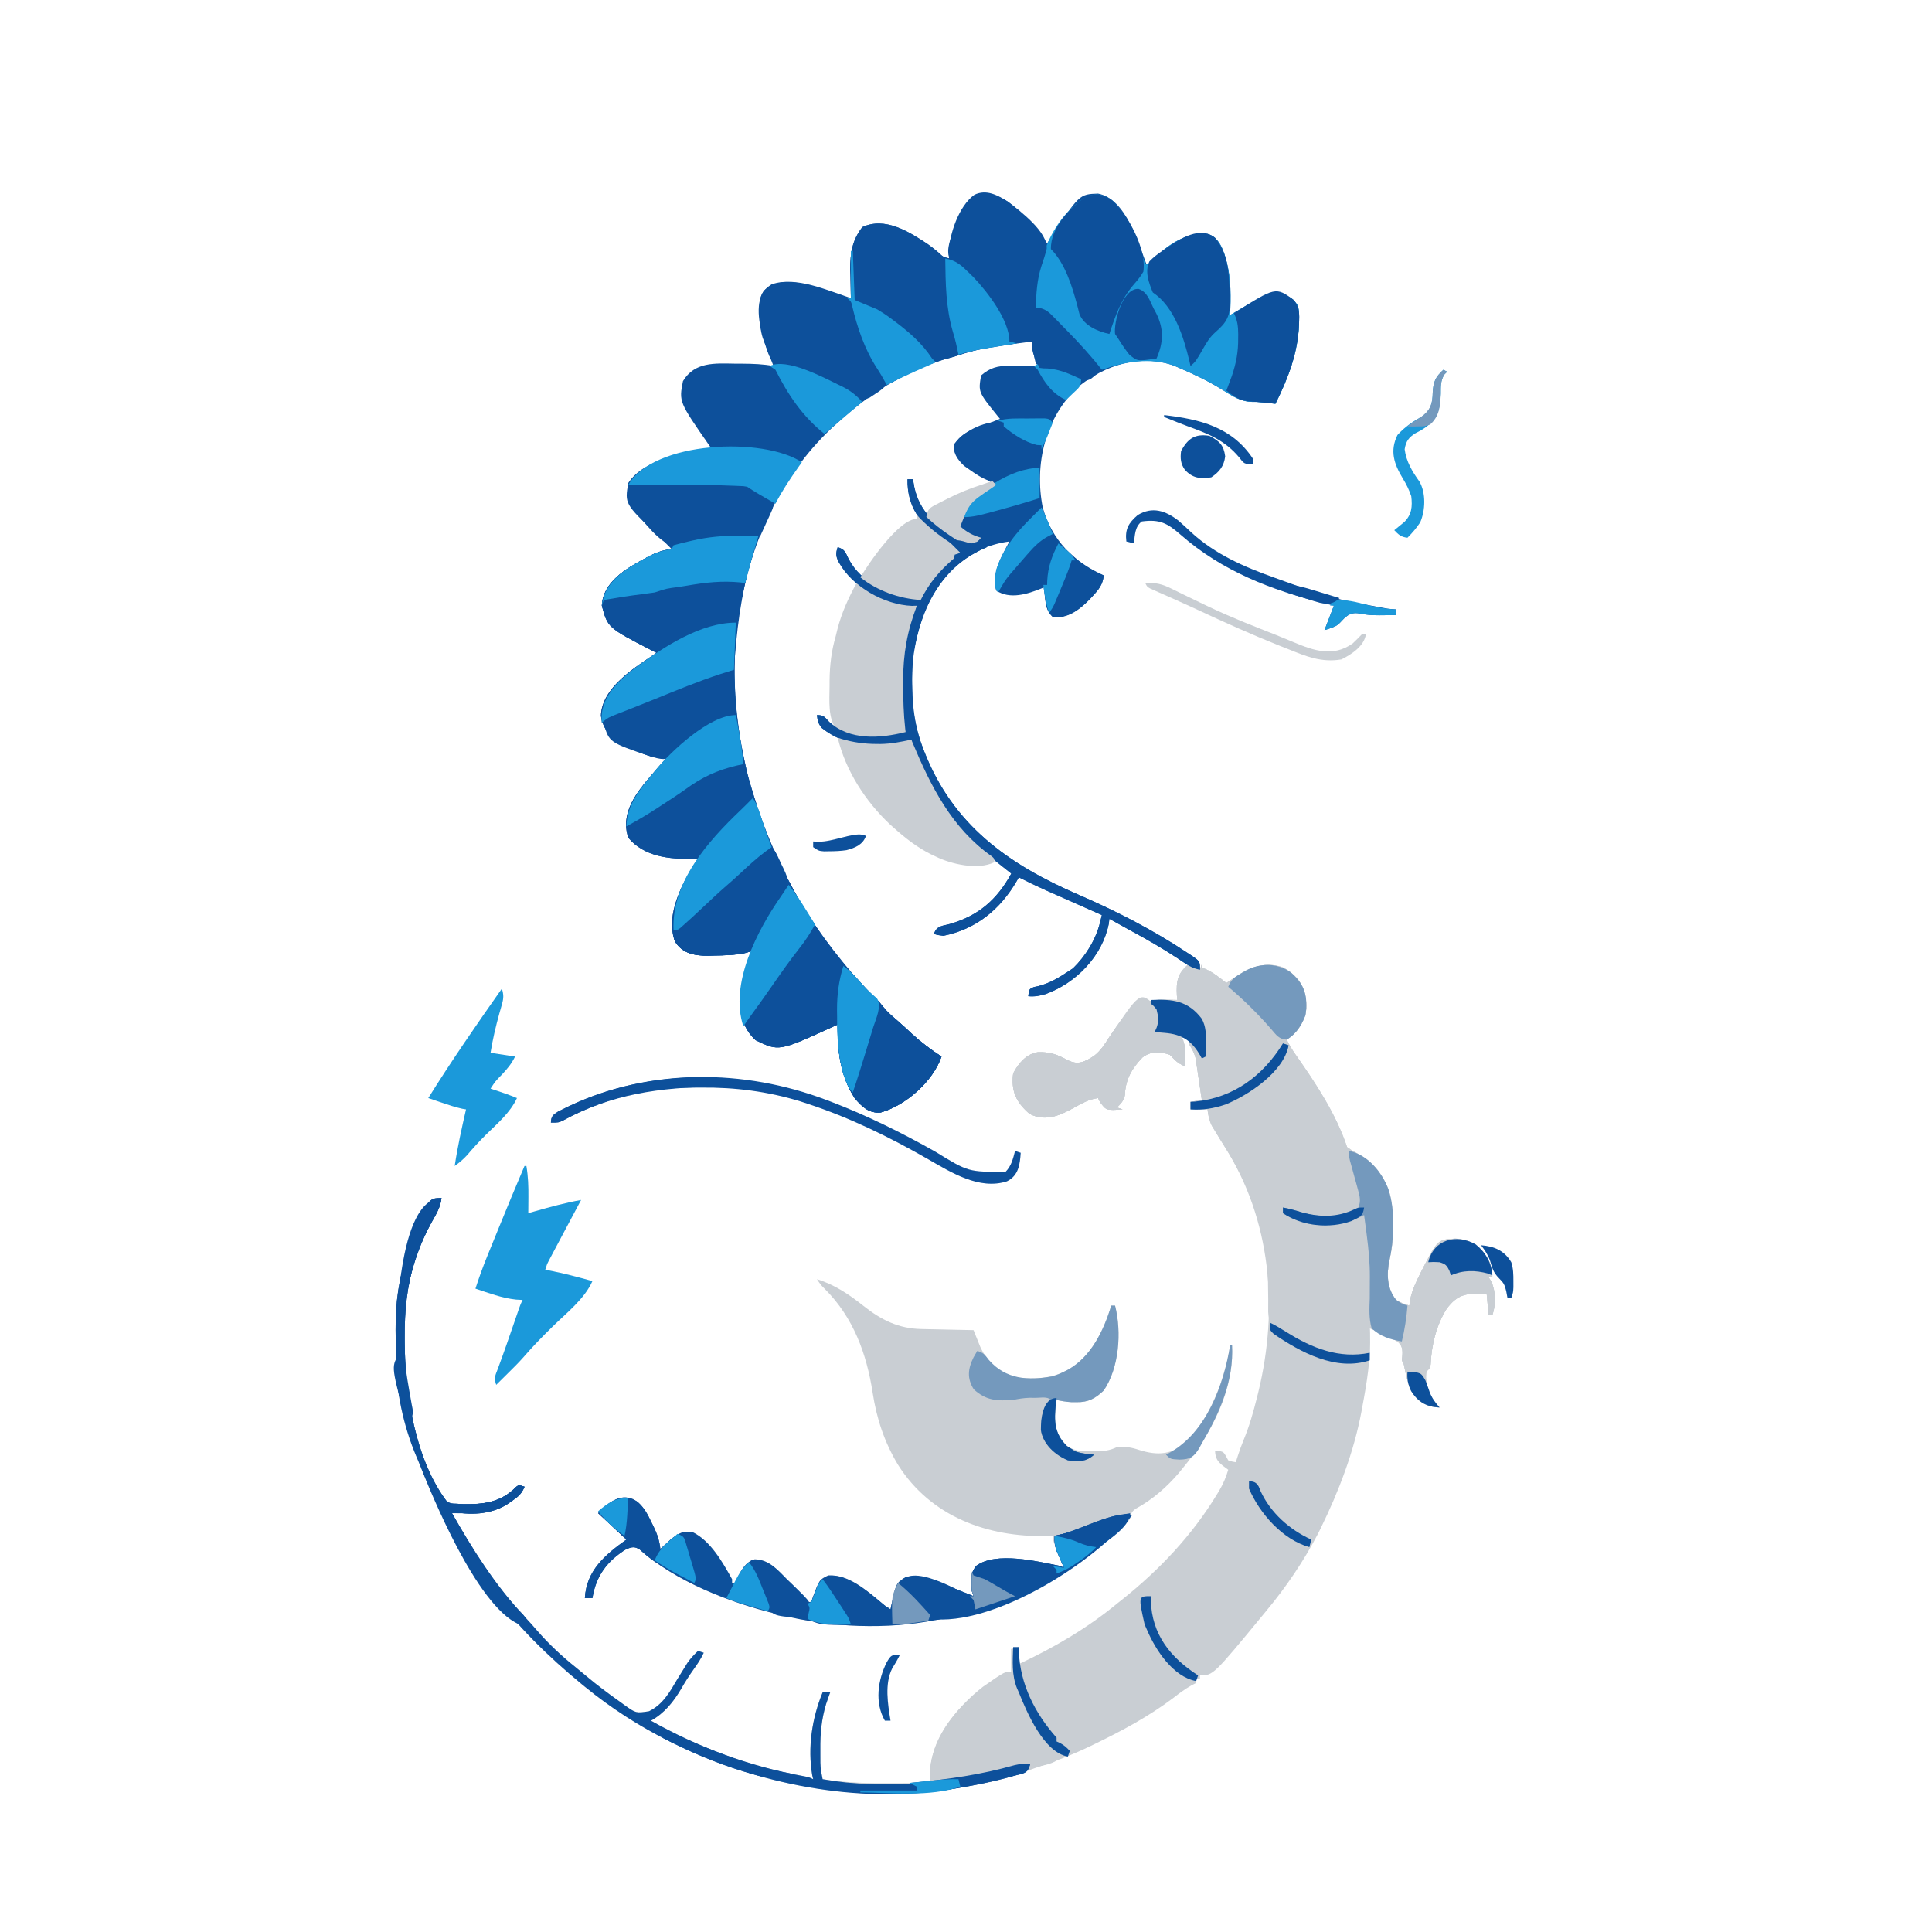 <svg xmlns="http://www.w3.org/2000/svg" width="1024" height="1024" version="1.1" viewBox="0 0 1024 1024"><path transform="translate(534.28 106.93)" d="m0 0c8.075 6.137 14.959 13.747 20.719 22.066 0.352-0.545 0.704-1.091 1.066-1.652 15.972-24.395 15.972-24.395 25.93-24.727 14.904 2.818 21.298 26.26 26.004 38.379 0.675-0.744 0.675-0.744 1.363-1.504 8.383-8.854 18.064-16.294 30.637-15.496 6.545 1.818 8.703 9.263 10.25 15.188 2.321 9.229 2.12 18.362 1.75 27.812 0.941-0.554 1.882-1.109 2.852-1.68 1.258-0.732 2.515-1.464 3.773-2.195 0.617-0.365 1.235-0.73 1.871-1.105 5.514-3.192 10.597-5.301 17.066-5.457 0.909-0.04 1.818-0.08 2.754-0.121 3.916 0.815 5.319 2.374 7.684 5.559 0.493 2.832 0.67 4.939 0.562 7.75-0.017 0.744-0.035 1.487-0.052 2.254-0.626 15.134-5.802 28.581-12.51 41.996-2.413-0.237-4.824-0.48-7.234-0.746-2.658-0.292-2.658-0.292-4.906-0.227-6.24-0.083-10.66-3.068-15.777-6.301-7.366-4.63-15.093-8.303-23.083-11.726-1.336-0.576-1.336-0.576-2.699-1.164-17.754-6.45-36.68-0.322-50.703 11.125-17.505 16.098-23.516 41.203-18.898 64.117 4.815 17.147 16.32 28.685 32.301 35.922-0.434 4.823-2.744 7.585-5.938 11-0.735 0.792-0.735 0.792-1.485 1.601-5.337 5.521-11.556 10.142-19.578 9.399-4.583-4.419-4.117-10.012-4-16-0.982 0.433-0.982 0.433-1.984 0.875-7.498 3.05-16.777 5.951-24.016 1.125-2.458-9.457 2.733-17.935 7-26-21.552 2.766-36.147 17.318-44.648 36.48-8.673 22.585-9.994 49.738-1.352 72.52 0.268 0.708 0.535 1.416 0.811 2.145 15.263 39.189 44.555 59.963 81.873 76.105 20.081 8.701 39.397 18.599 57.629 30.75 1.024 0.667 1.024 0.667 2.068 1.347 4.62 3.176 4.62 3.176 4.62 7.653-2.93-0.601-5.008-1.474-7.477-3.152-0.662-0.442-1.324-0.884-2.006-1.339-0.707-0.477-1.414-0.954-2.143-1.446-8.178-5.411-16.599-10.225-25.219-14.89-3.734-2.031-7.444-4.103-11.156-6.173-0.106 0.853-0.211 1.707-0.32 2.586-3.429 17.223-17.351 31.446-33.492 37.289-3.135 0.951-5.887 1.444-9.188 1.125 0.437-3.757 0.437-3.757 2.934-4.836 0.826-0.178 1.653-0.356 2.504-0.539 5.898-1.546 10.522-4.256 15.562-7.625 1.33-0.866 1.33-0.866 2.688-1.75 6.734-6.552 12.12-15.245 14.364-24.386 0.469-1.913 0.469-1.913 0.948-3.864-1.049-0.464-2.097-0.927-3.178-1.405-3.922-1.735-7.843-3.473-11.764-5.211-1.691-0.749-3.382-1.498-5.074-2.246-2.443-1.081-4.886-2.164-7.328-3.247-0.746-0.329-1.492-0.659-2.261-0.998-4.871-2.165-9.642-4.479-14.395-6.893-0.364 0.641-0.727 1.281-1.102 1.941-8.704 14.975-21.474 25.574-38.898 29.059-2.938-0.375-2.938-0.375-5-1 1.445-4.335 4.318-4.187 8.375-5.25 15.306-4.406 25.034-12.931 32.625-26.75-2.434-1.951-4.87-3.898-7.324-5.824-21.485-16.939-38.989-38.109-45.676-65.176-0.525 0.217-1.049 0.433-1.59 0.656-15.361 5.521-32.929 3.346-45.801-6.777-1.936-2.26-2.269-3.958-2.609-6.879 3.698 0 4.016 1.008 6.414 3.559 11.063 10.055 27.004 8.841 40.586 5.441-0.069-0.548-0.137-1.096-0.208-1.66-0.882-7.772-1.075-15.523-1.105-23.34-0.003-0.683-0.006-1.365-0.009-2.069-0.014-14.268 2.173-26.611 7.321-39.931-1.263 0.064-1.263 0.064-2.551 0.129-14.855-0.555-31.791-10.214-38.949-23.316-1.525-3.02-1.582-4.602-0.5-7.812 3.899 1.3 4.008 2.561 5.75 6.188 6.97 13.204 20.275 17.662 34.25 20.812h4c0.257-0.534 0.513-1.067 0.777-1.617 3.464-6.741 7.996-11.938 13.223-17.383 0.535-0.575 1.07-1.15 1.621-1.742 3.101-3.258 3.101-3.258 5.379-3.258-2.854-3.068-5.715-5.181-9.312-7.312-11.976-7.527-18.924-17.27-18.688-31.688h3c0.095 0.891 0.095 0.891 0.191 1.801 1.987 13.449 9.807 20.97 20.809 28.199 0.71 0.489 1.421 0.977 2.152 1.48 4.509 2.891 7.172 2.857 11.848 0.52-0.543-0.254-1.085-0.508-1.645-0.77-0.715-0.344-1.431-0.688-2.168-1.043-0.708-0.336-1.415-0.673-2.144-1.02-3.626-2.073-3.626-2.073-5.043-4.168 0.223-10.277 10.886-17.281 19-22-2.858-2.231-5.789-4.08-8.938-5.875-5.4-3.205-11.048-6.955-12.625-13.438 1.742-8.322 12.595-11.067 19.562-13.688 1.668-0.664 3.335-1.329 5-2-0.471-0.568-0.941-1.137-1.426-1.723-10.067-12.485-10.067-12.485-8.574-21.277 4.678-4.04 8.743-5.136 14.766-5.098 1.334 0.005 1.334 0.005 2.695 0.01 1.381 0.013 1.381 0.013 2.789 0.025 1.404 0.007 1.404 0.007 2.836 0.014 2.305 0.012 4.609 0.028 6.914 0.049-0.217-0.603-0.433-1.207-0.656-1.828-0.418-1.199-0.418-1.199-0.844-2.422-0.418-1.183-0.418-1.183-0.844-2.391-0.656-2.359-0.656-2.359-0.656-6.359-4.398 0.565-8.793 1.155-13.188 1.75-1.226 0.157-2.453 0.315-3.717 0.477-7.322 1.005-14.168 2.496-21.187 4.819-2.947 0.967-5.912 1.783-8.909 2.58-21.138 6.551-39.771 18.553-56 33.375-0.528 0.477-1.056 0.955-1.6 1.447-26.505 24.266-42.766 57.544-49.4 92.553-0.162 0.816-0.325 1.632-0.492 2.473-5.359 27.919-3.719 56.942 2.492 84.527l0.517 2.349c0.967 4.285 2.165 8.462 3.483 12.651l0.709 2.322c12.314 40.061 34.282 77.522 64.439 106.83 1.852 1.852 1.852 1.852 3.914 4.477 2.29 2.807 4.853 5.011 7.606 7.356 2.63 2.278 5.162 4.647 7.707 7.019 4.911 4.492 10.062 8.356 15.625 12-4.49 13.092-18.898 25.884-32.199 29.617-6.231 0.612-10.081-3.163-13.801-7.617-7.652-11.697-9.222-25.356-9-39-1.524 0.706-1.524 0.706-3.078 1.426-28.124 12.816-28.124 12.816-40.422 6.887-9.812-9.076-8.883-21.037-6.165-33.316 1.173-4.883 2.317-9.521 4.665-13.997-1.87 0.481-1.87 0.481-3.777 0.973-5.605 1.238-11.062 1.431-16.785 1.465-0.989 0.033-1.979 0.066-2.998 0.1-7.007 0.051-13.75-1.057-17.634-7.527-5.659-14.118 4.529-32.512 12.194-44.01-0.932 0.046-1.864 0.093-2.824 0.141-12.217 0.346-25.826-1.033-34.176-11.141-4.451-13.352 4.64-24.404 13-34 0.682-0.791 1.364-1.583 2.066-2.398 1.632-1.879 3.275-3.746 4.934-5.602-1.155-0.101-2.31-0.201-3.5-0.305-4.528-0.572-8.355-1.959-12.5-3.82-0.696-0.309-1.393-0.618-2.11-0.937-8.054-3.729-15.105-8.249-16.39-17.563 0.48-15.219 18.302-25.745 29.5-33.375-0.822-0.412-1.645-0.825-2.492-1.25-23.381-12.095-23.381-12.095-26.508-23.75 0.53-12.466 12.82-19.657 22.688-24.938 0.725-0.39 1.449-0.779 2.196-1.181 4.041-2.082 7.527-3.426 12.116-3.882-2.603-2.622-5.221-5.22-7.902-7.762-16.963-16.234-16.963-16.234-15.098-27.238 8.572-13.041 30.646-16.392 45-17-0.652-0.92-1.304-1.841-1.977-2.789-16.177-23.25-16.177-23.25-14.023-34.211 6.214-10.291 16.796-9.423 27.625-9.25 1.945 0.008 1.945 0.008 3.93 0.016 5.607 0.046 10.923 0.193 16.445 1.234-0.507-1.268-0.507-1.268-1.023-2.562-1.363-3.466-2.683-6.945-3.977-10.438-0.257-0.687-0.513-1.374-0.777-2.082-1.421-4.596-1.488-9.327-1.598-14.105-0.026-0.69-0.052-1.38-0.079-2.091-0.019-5.727 1.644-8.85 6.396-12.014 13.053-4.483 29.602 3.247 42.059 7.293-0.021-0.705-0.042-1.41-0.063-2.136-0.084-3.246-0.135-6.492-0.187-9.739-0.034-1.109-0.067-2.217-0.102-3.359-0.1-8.471 1.078-15.6 6.414-22.391 12.003-5.619 24.615 2.375 34.523 8.914 2.055 1.457 3.998 2.953 5.914 4.586 2.383 2.293 2.383 2.293 5.5 3.125-0.044-1.004-0.088-2.008-0.133-3.043 0.33-9.843 5.277-24.758 13.59-30.719 6.363-3.099 12.358 0.195 17.824 3.695z" fill="#0d509b"/><path transform="translate(630,511)" d="m0 0 6 3c0.33-0.99 0.66-1.98 1-3v2c0.66 0.206 1.32 0.412 2 0.625 4.116 1.887 7.459 4.581 11 7.375 0.736-0.482 1.472-0.964 2.231-1.461 0.976-0.632 1.952-1.263 2.957-1.914 0.963-0.626 1.926-1.253 2.918-1.898 6.842-4.081 14.576-5.758 22.277-2.816 8.897 5.26 12.092 11.448 12.035 21.613-0.849 7.064-4.6 12.505-10.418 16.477 1.355 2.86 2.894 5.403 4.723 7.984 10.631 15.169 21.367 31.286 27.277 49.016 2.317 1.627 2.317 1.627 5.125 3.188 14.311 8.861 19.052 21.268 19.062 37.5 0.012 0.943 0.024 1.886 0.037 2.857 0.012 5.634-0.539 10.776-1.76 16.274-1.556 7.298-1.503 15.258 3.535 21.181 2.338 1.482 4.319 2.175 7 3 0.165-1.155 0.33-2.31 0.5-3.5 1.083-4.935 3.12-9.202 5.375-13.688 0.34-0.677 0.679-1.353 1.029-2.051 8.121-15.779 8.121-15.779 17.471-16.262 8.396 0.466 13.184 4.1 17.504 11.172 1.542 3.203 1.971 5.791 2.121 9.328h-2c0.495 0.763 0.99 1.526 1.5 2.312 2.308 5.675 2.445 11.851 0.5 17.688h-2c-0.33-3.63-0.66-7.26-1-11-10.108-0.821-15.353-0.401-21.387 7.91-5.367 8.623-7.906 19.124-8.34 29.199-0.273 1.891-0.273 1.891-2.273 3.891-1.029 7.056 1.981 13.981 7 19-7.658-0.313-12.132-3.586-15.812-10.312-1.151-3.573-2.036-7.09-2.758-10.77-0.365-1.989-0.365-1.989-1.43-3.918 0.081-0.621 0.162-1.243 0.246-1.883 0.306-3.58 0.194-6.044-2.859-8.32-4.605-2.675-9.472-4.764-14.387-6.797 0.07 1.406 0.07 1.406 0.141 2.84 0.438 13.334-1.679 26.089-4.141 39.16-0.139 0.762-0.278 1.525-0.421 2.311-3.958 21.13-12.103 42.452-21.579 61.689-0.696 1.417-0.696 1.417-1.406 2.863-7.658 14.671-17.004 28.446-27.594 41.137-0.469 0.57-0.937 1.141-1.42 1.728-26.571 32.272-26.571 32.272-33.58 32.272v2h-2v2c-0.907 0.474-1.815 0.949-2.75 1.438-3.385 1.924-6.371 4.166-9.438 6.562-13.009 9.821-27.239 17.421-41.875 24.5-0.918 0.446-0.918 0.446-1.855 0.901-9.783 4.73-19.68 8.522-29.996 11.888-1.907 0.65-3.78 1.395-5.648 2.148-11.574 4.378-24.258 6.609-36.438 8.562-1.281 0.208-2.563 0.415-3.883 0.629-48.93 7.027-101.06-3.02-145.12-24.629-0.663-0.324-1.325-0.649-2.008-0.983-16.002-7.948-31.173-17.702-44.992-29.017-0.528-0.431-1.055-0.863-1.599-1.307-18.072-14.846-34.375-30.935-48.401-49.693-0.418-0.556-0.837-1.113-1.268-1.685-15.365-20.55-27.771-42.975-36.825-66.97-0.611-1.581-1.248-3.152-1.909-4.713-2.786-6.612-4.57-13.275-6.185-20.257l-0.787-3.273c-2.046-8.67-3.179-16.959-3.228-25.852-0.009-1.225-0.009-1.225-0.017-2.474-0.009-1.721-0.016-3.442-0.02-5.163-0.01-2.578-0.041-5.156-0.072-7.734-0.092-14.171 1.563-27.403 6.438-40.816 0.293-0.825 0.587-1.65 0.889-2.499 7.37-19.947 7.37-19.947 13.986-26.563h3c-0.578 4.901-2.797 8.48-5.188 12.688-3.277 5.992-6.027 11.955-8.188 18.438-0.339 0.999-0.339 0.999-0.684 2.018-4.3 13.542-5.523 26.636-5.441 40.732 0.003 0.855 0.006 1.71 0.008 2.591 0.16 27.023 5.554 62.44 22.492 84.534 2.287 0.941 2.287 0.941 5 1 1.116 0.079 2.233 0.157 3.383 0.238 10.989 0.218 20.215-0.941 28.18-9.164 1.438-1.074 1.438-1.074 4.438-0.074-1.483 3.761-3.504 5.373-6.812 7.625-0.852 0.59-1.704 1.181-2.582 1.789-8.858 5.392-19.64 5.857-29.605 3.586 11.439 20.132 23.599 39.493 39.543 56.395 2.092 2.219 4.101 4.475 6.082 6.793 6.295 7.22 13.105 13.601 20.586 19.578 1.776 1.423 3.533 2.868 5.266 4.344 5.884 4.992 12.041 9.557 18.336 14.016 0.813 0.593 1.625 1.187 2.463 1.798 5.856 4.139 5.856 4.139 12.725 3.077 7.364-3.606 11.003-10.164 15-17 1.219-1.985 2.448-3.965 3.688-5.938 0.54-0.875 1.08-1.75 1.637-2.652 1.69-2.43 3.522-4.388 5.676-6.41 0.99 0.33 1.98 0.66 3 1-1.459 3.134-3.226 5.826-5.25 8.625-2.42 3.397-4.624 6.814-6.688 10.438-4.115 6.976-8.913 12.985-16.062 16.938 25.205 14.119 51.727 24.011 80.133 29.238 3.867 0.762 3.867 0.762 5.867 1.762-0.161-0.66-0.322-1.32-0.488-2-2.512-14.729-0.158-30.322 5.488-44h4c-0.29 0.818-0.29 0.818-0.586 1.652-0.26 0.754-0.521 1.508-0.789 2.285-0.255 0.731-0.51 1.462-0.773 2.215-2.446 8.178-3.139 15.616-3.039 24.16 6.4453e-4 1.071 0.001 2.141 0.002 3.244-0.006 6.296-0.006 6.296 1.185 12.443 12.559 1.982 24.809 2.243 37.5 2.125 1.902-0.01 3.805-0.019 5.707-0.027 4.598-0.022 9.195-0.056 13.793-0.098-0.014-1.253-0.027-2.506-0.042-3.798-0.256-23.419 19.901-42.606 38.354-53.769 2.688-1.434 2.688-1.434 4.688-1.434v-12c1.32-0.33 2.64-0.66 4-1v9c18.476-8.635 36.256-18.991 52-32 0.913-0.723 1.825-1.446 2.766-2.191 19.864-15.863 37.143-34.136 50.359-55.934 0.366-0.603 0.733-1.206 1.11-1.828 2.098-3.575 3.593-7.074 4.765-11.047-1.454-1.083-1.454-1.083-2.938-2.188-2.866-2.36-3.845-3.998-4.062-7.812 5.183 0 4.584 0.872 7 5 2.041 0.693 2.041 0.693 4 1 0.392-1.217 0.784-2.434 1.188-3.688 0.889-2.699 1.822-5.336 2.914-7.961 3.056-7.354 5.16-14.756 7.086-22.477 0.25-1.001 0.5-2.002 0.757-3.033 10.781-44.327 6.815-91.23-17.863-130.13-1.732-2.735-3.415-5.496-5.082-8.271-0.557-0.909-1.114-1.818-1.688-2.754-1.428-2.92-1.935-5.469-2.312-8.684h-9v-4c1.98-0.33 3.96-0.66 6-1-0.586-4.065-1.197-8.127-1.812-12.188-0.248-1.726-0.248-1.726-0.502-3.486-0.171-1.112-0.342-2.224-0.518-3.369-0.152-1.021-0.304-2.042-0.46-3.095-0.761-3.078-2.055-5.181-3.708-7.862v-3h-4c0.327 0.541 0.655 1.083 0.992 1.641 1.224 2.867 1.207 5.005 1.133 8.109-0.018 0.985-0.036 1.97-0.055 2.984-0.035 1.121-0.035 1.121-0.07 2.266-3.701-1.234-5.268-3.268-8-6-5.138-1.713-9.948-2.007-14.449 1.414-5.517 5.642-9.053 11.728-9.309 19.637-0.382 3.078-2.112 4.819-4.242 6.949 0.99 0.33 1.98 0.66 3 1-8.636 0.576-8.636 0.576-12-4-0.33-0.66-0.66-1.32-1-2-4.818 0.595-8.459 2.673-12.625 5-7.781 4.296-15.114 7.581-23.688 3.375-7.133-6.304-9.764-11.787-8.688-21.375 2.569-5.138 6.996-10.461 13.031-11.273 6.345-0.261 10.197 1.126 15.727 4.141 5.683 2.871 9.264 0.895 14.191-2.262 3.475-2.72 5.627-6.173 7.988-9.855 7.845-11.63 13.887-20.254 28.938-19.875 1.032 0.014 1.032 0.014 2.086 0.027 1.68 0.023 3.36 0.059 5.039 0.098-0.07-0.785-0.139-1.57-0.211-2.379-0.391-7.588 0.31-11.633 6.211-16.621z" fill="#c9ced3"/><path transform="translate(391.94 283.94)" d="m0 0c0.97 0.005 1.94 0.009 2.939 0.014 2.374 0.012 4.749 0.028 7.123 0.049-0.188 0.623-0.375 1.246-0.568 1.889-0.812 2.703-1.622 5.407-2.432 8.111-0.331 1.1-0.331 1.1-0.668 2.223-3.319 11.14-5.826 22.245-7.332 33.777-0.094 0.714-0.189 1.427-0.286 2.163-2.833 24.408-1.094 48.943 4.286 72.837 0.17 0.775 0.341 1.55 0.517 2.349 0.967 4.285 2.165 8.462 3.483 12.651 0.234 0.766 0.468 1.532 0.709 2.322 12.314 40.061 34.282 77.522 64.439 106.83 1.852 1.852 1.852 1.852 3.914 4.477 2.29 2.807 4.853 5.011 7.606 7.356 2.63 2.278 5.162 4.647 7.707 7.019 4.911 4.492 10.062 8.356 15.625 12-4.49 13.092-18.898 25.884-32.199 29.617-6.231 0.612-10.081-3.163-13.801-7.617-7.652-11.697-9.222-25.356-9-39-1.524 0.706-1.524 0.706-3.078 1.426-28.124 12.816-28.124 12.816-40.422 6.887-9.812-9.076-8.883-21.037-6.165-33.316 1.173-4.883 2.317-9.521 4.665-13.997-1.87 0.481-1.87 0.481-3.777 0.973-5.605 1.238-11.062 1.431-16.785 1.465-0.989 0.033-1.979 0.066-2.998 0.1-7.007 0.051-13.75-1.057-17.634-7.527-5.659-14.118 4.529-32.512 12.194-44.01-0.932 0.046-1.864 0.093-2.824 0.141-12.217 0.346-25.826-1.033-34.176-11.141-4.451-13.352 4.64-24.404 13-34 0.682-0.791 1.364-1.583 2.066-2.398 1.632-1.879 3.275-3.746 4.934-5.602-1.155-0.101-2.31-0.201-3.5-0.305-4.528-0.572-8.355-1.959-12.5-3.82-0.696-0.309-1.393-0.618-2.11-0.937-8.054-3.729-15.105-8.249-16.39-17.563 0.48-15.219 18.302-25.745 29.5-33.375-1.234-0.619-1.234-0.619-2.492-1.25-23.381-12.095-23.381-12.095-26.508-23.75 0.53-12.466 12.82-19.657 22.688-24.938 0.725-0.39 1.449-0.779 2.196-1.181 4.088-2.106 7.528-3.212 12.116-3.882 0.33-0.66 0.66-1.32 1-2 2.712-0.786 5.372-1.457 8.125-2.062 0.748-0.173 1.495-0.347 2.266-0.525 8.259-1.878 16.089-2.55 24.547-2.475z" fill="#0d509b"/><path transform="translate(630,511)" d="m0 0 6 3c0.33-0.99 0.66-1.98 1-3v2c0.99 0.309 0.99 0.309 2 0.625 4.116 1.887 7.459 4.581 11 7.375 1.104-0.723 1.104-0.723 2.231-1.461 0.976-0.632 1.952-1.263 2.957-1.914 0.963-0.626 1.926-1.253 2.918-1.898 6.842-4.081 14.576-5.758 22.277-2.816 8.897 5.26 12.092 11.448 12.035 21.613-0.849 7.064-4.6 12.505-10.418 16.477 1.355 2.86 2.894 5.403 4.723 7.984 10.631 15.169 21.367 31.286 27.277 49.016 2.317 1.627 2.317 1.627 5.125 3.188 14.311 8.861 19.052 21.268 19.062 37.5 0.012 0.943 0.024 1.886 0.037 2.857 0.012 5.634-0.539 10.776-1.76 16.274-1.556 7.298-1.503 15.258 3.535 21.181 2.338 1.482 4.319 2.175 7 3 0.165-1.155 0.33-2.31 0.5-3.5 1.083-4.935 3.12-9.202 5.375-13.688 0.509-1.015 0.509-1.015 1.029-2.051 8.121-15.779 8.121-15.779 17.471-16.262 8.396 0.466 13.184 4.1 17.504 11.172 1.542 3.203 1.971 5.791 2.121 9.328h-2c0.495 0.763 0.99 1.526 1.5 2.312 2.308 5.675 2.445 11.851 0.5 17.688h-2c-0.33-3.63-0.66-7.26-1-11-10.108-0.821-15.353-0.401-21.387 7.91-5.367 8.623-7.906 19.124-8.34 29.199-0.273 1.891-0.273 1.891-2.273 3.891-1.029 7.056 1.981 13.981 7 19-7.658-0.313-12.132-3.586-15.812-10.312-1.151-3.573-2.036-7.09-2.758-10.77-0.365-1.989-0.365-1.989-1.43-3.918 0.081-0.621 0.162-1.243 0.246-1.883 0.306-3.58 0.194-6.044-2.859-8.32-4.605-2.675-9.472-4.764-14.387-6.797v13c-16.31 5.436-32.322-2.04-46-11-0.635-0.307-1.27-0.614-1.924-0.93-4.533-2.474-5.539-4.529-5.908-9.683-0.025-2.233-0.017-4.466 0.02-6.699-0.028-2.362-0.06-4.724-0.098-7.086-0.01-1.141-0.021-2.281-0.032-3.456-0.466-25.249-9.587-49.33-22.977-70.438-1.732-2.735-3.415-5.496-5.082-8.271-0.557-0.909-1.114-1.818-1.688-2.754-1.428-2.92-1.935-5.469-2.312-8.684h-9v-4c1.98-0.33 3.96-0.66 6-1-0.586-4.065-1.197-8.127-1.812-12.188-0.166-1.151-0.331-2.301-0.502-3.486-0.171-1.112-0.342-2.224-0.518-3.369-0.228-1.532-0.228-1.532-0.46-3.095-0.761-3.078-2.055-5.181-3.708-7.862v-3h-4c0.491 0.812 0.491 0.812 0.992 1.641 1.224 2.867 1.207 5.005 1.133 8.109-0.018 0.985-0.036 1.97-0.055 2.984-0.023 0.748-0.046 1.495-0.07 2.266-3.701-1.234-5.268-3.268-8-6-5.138-1.713-9.948-2.007-14.449 1.414-5.517 5.642-9.053 11.728-9.309 19.637-0.382 3.078-2.112 4.819-4.242 6.949 0.99 0.33 1.98 0.66 3 1-8.636 0.576-8.636 0.576-12-4-0.33-0.66-0.66-1.32-1-2-4.818 0.595-8.459 2.673-12.625 5-7.781 4.296-15.114 7.581-23.688 3.375-7.133-6.304-9.764-11.787-8.688-21.375 2.569-5.138 6.996-10.461 13.031-11.273 6.345-0.261 10.197 1.126 15.727 4.141 5.683 2.871 9.264 0.895 14.191-2.262 3.475-2.72 5.627-6.173 7.988-9.855 7.845-11.63 13.887-20.254 28.938-19.875 1.032 0.014 1.032 0.014 2.086 0.027 1.68 0.023 3.36 0.059 5.039 0.098-0.07-0.785-0.139-1.57-0.211-2.379-0.391-7.588 0.31-11.633 6.211-16.621z" fill="#c9ced3"/><path transform="translate(433,678)" d="m0 0c9.304 2.85 17.073 8.121 24.625 14.125 9.4 7.464 18.691 12.104 30.836 12.289 0.791 0.019 1.581 0.039 2.396 0.059 2.506 0.059 5.012 0.106 7.518 0.152 1.707 0.038 3.414 0.077 5.121 0.117 4.168 0.096 8.336 0.18 12.504 0.258 0.324 0.815 0.648 1.629 0.982 2.469 0.653 1.611 0.653 1.611 1.319 3.254 0.427 1.062 0.854 2.124 1.294 3.219 3.843 8.364 10.962 15.112 20.371 16.308 8.208 0.6 16.562 0.539 24.034-3.25 0.682-0.34 1.364-0.681 2.066-1.031 12.364-6.945 18.909-20.852 22.934-33.969h2c3.552 13.952 2.223 32.929-6 45-4.509 4.284-8.206 6.283-14.438 6.188-1.39-0.01-1.39-0.01-2.809-0.02-2.671-0.163-5.147-0.577-7.754-1.168-1.378 9.688-1.836 17.394 5.625 24.5 4.291 2.71 7.713 2.683 12.688 2.688 0.76 0.012 1.52 0.024 2.303 0.037 4.305 0.011 7.423-0.373 11.385-2.225 4.344-0.426 7.671 0.136 11.75 1.5 9.894 3.108 17.433 2.647 25.25-4.5 12.726-13.024 20.189-33.289 23-51h1c1.274 24.201-11.042 46.875-26 65-1.081 1.33-1.081 1.33-2.184 2.688-6.316 7.417-14.044 14.179-22.645 18.848-2.593 1.749-2.645 2.494-3.172 5.465-5.345 7.218-13.902 12.62-21 18-0.577 0.443-1.154 0.886-1.748 1.343-8.303 6.346-16.826 11.32-26.293 15.732-1.862 0.879-3.698 1.796-5.533 2.729-10.741 5.317-21.945 8.823-33.426 12.195-1.101 0.33-2.202 0.66-3.336 1-2.875 0.791-5.738 1.423-8.664 2-0.639 0.134-1.278 0.268-1.937 0.406-27.134 5.48-56.327 4.245-83.063-2.406-0.937-0.225-1.874-0.449-2.839-0.681-24.52-5.989-53.057-17.082-72.165-34.104-2.777-1.69-3.974-1.285-6.996-0.215-10.177 6.322-16.13 14.217-18 26h-4c0.797-14.603 10.698-22.927 22-31-7.425-6.93-7.425-6.93-15-14 5.718-5.718 9.692-9.187 18-8 5.187 3.579 7.657 7.297 10.312 12.938 0.346 0.69 0.692 1.381 1.049 2.092 1.936 3.982 3.158 7.516 3.639 11.971 0.814-0.723 0.814-0.723 1.645-1.461 0.715-0.632 1.431-1.263 2.168-1.914 0.708-0.626 1.415-1.253 2.144-1.898 3.87-3.271 5.979-4.322 11.043-3.727 9.549 4.567 16.031 16.056 21 25v2h2c0.309-1.021 0.309-1.021 0.625-2.062 2.068-4.417 4.382-9.148 9.418-10.477 7.535 0.133 11.995 5.462 16.957 10.539 0.675 0.652 1.351 1.304 2.047 1.977 2.628 2.55 4.997 5.079 7.266 7.961 1.454 2.321 1.454 2.321 3.688 2.062 0.346-1.013 0.346-1.013 0.699-2.047 3.539-9.681 3.539-9.681 8.301-11.953 10.765-0.567 20.113 7.758 27.941 14.301 2.152 1.835 2.152 1.835 5.059 3.699 0.159-0.808 0.317-1.617 0.48-2.449 2.528-11.577 2.528-11.577 7.519-14.551 8.94-2.235 17.916 2.658 26 6 2 0.793 3.999 1.585 6 2.375 1.334 0.54 2.668 1.081 4 1.625-0.33-0.99-0.66-1.98-1-3-0.62-5.223-0.931-8.799 2.375-13.062 10.565-7.798 32.6-2.322 44.625 0.062 0.66 0.33 1.32 0.66 2 1-0.433-1.06-0.866-2.119-1.312-3.211-0.563-1.388-1.125-2.776-1.688-4.164-0.286-0.699-0.572-1.397-0.867-2.117-2.133-5.281-2.133-5.281-2.133-7.508-1.102 0.035-2.204 0.07-3.34 0.105-31.135 0.685-61.322-10.198-78.7-37.754-7.234-12.018-11.339-24.467-13.46-38.289-3.191-20.664-10.226-39.788-25.25-54.812-2.25-2.25-2.25-2.25-4.25-5.25z" fill="#c9ced3"/><path transform="translate(589.44 106.19)" d="m0 0c9.254 8.735 13.539 22.076 17.562 33.812 2.761 0 3.118-1.038 4.938-3.062 7.69-7.931 16.897-13.646 28.062-12.938 6.545 1.818 8.703 9.263 10.25 15.188 2.321 9.229 2.12 18.362 1.75 27.812 0.941-0.554 1.882-1.109 2.852-1.68 1.258-0.732 2.515-1.464 3.773-2.195 0.617-0.365 1.235-0.73 1.871-1.105 5.514-3.192 10.597-5.301 17.066-5.457 1.363-0.06 1.363-0.06 2.754-0.121 3.916 0.815 5.319 2.374 7.684 5.559 0.493 2.832 0.67 4.939 0.562 7.75-0.017 0.744-0.035 1.487-0.052 2.254-0.626 15.134-5.802 28.581-12.51 41.996-2.413-0.237-4.824-0.48-7.234-0.746-2.658-0.292-2.658-0.292-4.906-0.227-6.24-0.083-10.66-3.068-15.777-6.301-7.366-4.63-15.093-8.303-23.083-11.726-0.891-0.384-1.782-0.768-2.699-1.164-12.515-4.547-26.139-2.153-38.301 2.164-10.631-10.458-10.631-10.458-14.375-14.875-3.297-3.825-6.741-7.495-10.25-11.125-0.551-0.589-1.102-1.178-1.669-1.785-4.041-4.133-4.041-4.133-9.706-4.215 0.319-21.822 7.921-47.997 28.121-59.828 5.024-2.045 9.032-1.139 13.316 2.016z" fill="#1b99da"/><path transform="translate(410,450)" d="m0 0c1.052 1.708 1.052 1.708 2.023 3.953 0.374 0.836 0.748 1.673 1.134 2.534 0.402 0.912 0.804 1.823 1.218 2.763 8.312 18.085 19.099 34.324 31.625 49.75 0.493 0.608 0.985 1.217 1.493 1.844 5.241 6.428 10.701 12.519 16.655 18.305 1.852 1.852 1.852 1.852 3.914 4.477 2.29 2.807 4.853 5.011 7.606 7.356 2.63 2.278 5.162 4.647 7.707 7.019 4.911 4.492 10.062 8.356 15.625 12-4.49 13.092-18.898 25.884-32.199 29.617-6.231 0.612-10.081-3.163-13.801-7.617-7.652-11.697-9.222-25.356-9-39-1.016 0.471-2.032 0.941-3.078 1.426-28.124 12.816-28.124 12.816-40.422 6.887-9.812-9.076-8.883-21.037-6.165-33.316 1.173-4.883 2.317-9.521 4.665-13.997-1.246 0.321-2.493 0.642-3.777 0.973-5.605 1.238-11.062 1.431-16.785 1.465-0.989 0.033-1.979 0.066-2.998 0.1-7.043 0.051-13.626-1.085-17.653-7.457-0.787-2.08-0.787-2.08-0.787-6.08 1.809-1.797 1.809-1.797 4.438-3.75 5.274-4.118 10.153-8.513 15-13.125 0.731-0.693 1.462-1.386 2.215-2.101 1.445-1.371 2.889-2.742 4.332-4.113 22.565-21.395 22.565-21.395 27.016-19.911z" fill="#0d509b"/><path transform="translate(630,511)" d="m0 0 6 3c0.33-0.99 0.66-1.98 1-3v2c0.99 0.309 0.99 0.309 2 0.625 4.116 1.887 7.459 4.581 11 7.375 1.104-0.723 1.104-0.723 2.231-1.461 0.976-0.632 1.952-1.263 2.957-1.914 0.963-0.626 1.926-1.253 2.918-1.898 6.842-4.081 14.576-5.758 22.277-2.816 8.897 5.26 12.092 11.448 12.035 21.613-0.849 7.064-4.6 12.505-10.418 16.477 0.235 0.891 0.469 1.782 0.711 2.699 0.516 5.896-3.926 9.166-7.711 13.301-0.687 0.78-1.374 1.56-2.082 2.363-10.888 11.697-25.674 19.738-41.918 18.637v-4c1.98-0.33 3.96-0.66 6-1-0.586-4.065-1.197-8.127-1.812-12.188-0.166-1.151-0.331-2.301-0.502-3.486-0.171-1.112-0.342-2.224-0.518-3.369-0.228-1.532-0.228-1.532-0.46-3.095-0.761-3.078-2.055-5.181-3.708-7.862v-3h-4c0.491 0.812 0.491 0.812 0.992 1.641 1.224 2.867 1.207 5.005 1.133 8.109-0.018 0.985-0.036 1.97-0.055 2.984-0.023 0.748-0.046 1.495-0.07 2.266-3.701-1.234-5.268-3.268-8-6-5.138-1.713-9.948-2.007-14.449 1.414-5.517 5.642-9.053 11.728-9.309 19.637-0.382 3.078-2.112 4.819-4.242 6.949 0.99 0.33 1.98 0.66 3 1-8.636 0.576-8.636 0.576-12-4-0.33-0.66-0.66-1.32-1-2-4.818 0.595-8.459 2.673-12.625 5-7.781 4.296-15.114 7.581-23.688 3.375-7.133-6.304-9.764-11.787-8.688-21.375 2.569-5.138 6.996-10.461 13.031-11.273 6.345-0.261 10.197 1.126 15.727 4.141 5.683 2.871 9.264 0.895 14.191-2.262 3.475-2.72 5.627-6.173 7.988-9.855 7.845-11.63 13.887-20.254 28.938-19.875 1.032 0.014 1.032 0.014 2.086 0.027 1.68 0.023 3.36 0.059 5.039 0.098-0.07-0.785-0.139-1.57-0.211-2.379-0.391-7.588 0.31-11.633 6.211-16.621z" fill="#c9ced3"/><path transform="translate(337.95 796.04)" d="m0 0c3.532 3.098 5.385 6.7 7.363 10.902 0.346 0.69 0.692 1.381 1.049 2.092 1.936 3.982 3.158 7.516 3.639 11.971 0.814-0.723 0.814-0.723 1.645-1.461 0.715-0.632 1.431-1.263 2.168-1.914 0.708-0.626 1.415-1.253 2.144-1.898 3.87-3.271 5.979-4.322 11.043-3.727 9.549 4.567 16.031 16.056 21 25v2h2c0.206-0.681 0.412-1.361 0.625-2.062 2.068-4.417 4.382-9.148 9.418-10.477 7.535 0.133 11.995 5.462 16.957 10.539 0.675 0.652 1.351 1.304 2.047 1.977 2.628 2.55 4.997 5.079 7.266 7.961 1.454 2.321 1.454 2.321 3.688 2.062 0.231-0.675 0.461-1.351 0.699-2.047 3.539-9.681 3.539-9.681 8.301-11.953 10.765-0.567 20.113 7.758 27.941 14.301 2.152 1.835 2.152 1.835 5.059 3.699 0.159-0.808 0.317-1.617 0.48-2.449 2.528-11.577 2.528-11.577 7.519-14.551 8.94-2.235 17.916 2.658 26 6 2 0.793 3.999 1.585 6 2.375 1.334 0.54 2.668 1.081 4 1.625-0.33-0.99-0.66-1.98-1-3-0.62-5.223-0.931-8.799 2.375-13.062 10.565-7.798 32.6-2.322 44.625 0.062 0.66 0.33 1.32 0.66 2 1-0.361-0.808-0.722-1.617-1.094-2.449-0.464-1.069-0.928-2.137-1.406-3.238-0.464-1.056-0.928-2.111-1.406-3.199-1.043-2.97-1.324-5.005-1.094-8.113 1.27-0.291 2.539-0.583 3.848-0.883 9.722-2.294 18.914-4.907 28.086-8.883 2.724-1.096 5.176-1.781 8.066-2.234 0 8.034-14.893 16.371-21 21-0.577 0.443-1.154 0.886-1.748 1.343-8.303 6.346-16.826 11.32-26.293 15.732-1.862 0.879-3.698 1.796-5.533 2.729-10.741 5.317-21.945 8.823-33.426 12.195-1.651 0.495-1.651 0.495-3.336 1-2.875 0.791-5.738 1.423-8.664 2-0.639 0.134-1.278 0.268-1.937 0.406-27.134 5.48-56.327 4.245-83.063-2.406-0.937-0.225-1.874-0.449-2.839-0.681-24.52-5.989-53.057-17.082-72.165-34.104-2.777-1.69-3.974-1.285-6.996-0.215-10.177 6.322-16.13 14.217-18 26h-4c0.797-14.603 10.698-22.927 22-31-4.95-4.62-9.9-9.24-15-14 6.039-6.039 12.694-11.662 20.949-5.965z" fill="#0d509b"/><path transform="translate(391.94 283.94)" d="m0 0c0.97 0.005 1.94 0.009 2.939 0.014 2.374 0.012 4.749 0.028 7.123 0.049-0.188 0.623-0.375 1.246-0.568 1.889-0.812 2.703-1.622 5.407-2.432 8.111-0.331 1.1-0.331 1.1-0.668 2.223-5.794 19.447-7.963 38.557-9.332 58.777-0.951 0.294-1.903 0.588-2.883 0.891-13.487 4.282-26.554 9.575-39.654 14.899-3.913 1.589-7.836 3.153-11.768 4.695-1.396 0.549-1.396 0.549-2.821 1.11-1.703 0.669-3.407 1.334-5.112 1.995-4.232 1.637-4.232 1.637-7.762 4.411-1.452-13.073 8.914-22.537 18.691-29.785 3.398-2.462 6.841-4.852 10.309-7.215-1.234-0.619-1.234-0.619-2.492-1.25-23.381-12.095-23.381-12.095-26.508-23.75 0.53-12.466 12.82-19.657 22.688-24.938 0.725-0.39 1.449-0.779 2.196-1.181 4.088-2.106 7.528-3.212 12.116-3.882 0.33-0.66 0.66-1.32 1-2 2.712-0.786 5.372-1.457 8.125-2.062 0.748-0.173 1.495-0.347 2.266-0.525 8.259-1.878 16.089-2.55 24.547-2.475z" fill="#0d509b"/><path transform="translate(491.6 129.29)" d="m0 0c2.009 1.428 3.868 2.893 5.715 4.519 2.523 2.336 2.523 2.336 5.562 3.062 4.649 1.674 7.633 4.699 11.125 8.125 0.651 0.638 1.302 1.276 1.973 1.934 7.438 7.822 19.027 22.745 19.027 34.066l4 1c-0.68 0.105-1.36 0.211-2.06 0.32-3.127 0.49-6.252 0.991-9.377 1.493-1.069 0.166-2.139 0.331-3.24 0.502-5.669 0.919-11 2.057-16.406 4-2.516 0.9-5.086 1.552-7.666 2.248-10.576 3.194-20.396 8.51-30.25 13.438-0.912-1.613-1.823-3.226-2.734-4.84-0.85-1.451-1.737-2.881-2.656-4.289-6.418-9.981-10.257-21.326-12.969-32.832-0.53-2.237-0.53-2.237-2.641-4.039h2c-0.021-0.705-0.042-1.41-0.063-2.136-0.084-3.246-0.135-6.492-0.187-9.739-0.034-1.109-0.067-2.217-0.102-3.359-0.1-8.471 1.078-15.6 6.414-22.391 12.012-5.623 24.616 2.386 34.535 8.918z" fill="#0d509b"/><path transform="translate(715,610)" d="m0 0c9.885 2.028 17.345 11.14 20.853 20.204 2.049 6.378 2.577 12.122 2.46 18.796 0.003 0.92 0.006 1.841 0.01 2.789-0.043 5.528-0.676 10.624-1.862 16.019-1.536 7.31-1.508 15.258 3.539 21.192 2.338 1.482 4.319 2.175 7 3 0.165-1.155 0.33-2.31 0.5-3.5 1.083-4.935 3.12-9.202 5.375-13.688 0.34-0.677 0.679-1.353 1.029-2.051 8.121-15.779 8.121-15.779 17.471-16.262 8.396 0.466 13.184 4.1 17.504 11.172 1.542 3.203 1.971 5.791 2.121 9.328h-2c0.495 0.763 0.99 1.526 1.5 2.312 2.308 5.675 2.445 11.851 0.5 17.688h-2c-0.33-3.63-0.66-7.26-1-11-10.108-0.821-15.353-0.401-21.387 7.91-5.367 8.623-7.906 19.124-8.34 29.199-0.273 1.891-0.273 1.891-2.273 3.891-1.029 7.056 1.981 13.981 7 19-7.658-0.313-12.132-3.586-15.812-10.312-1.151-3.573-2.036-7.09-2.758-10.77-0.365-1.989-0.365-1.989-1.43-3.918 0.07-0.621 0.139-1.243 0.211-1.883 0.25-3.421 0.197-6.058-2.731-8.261-1.989-1.136-4.004-2.163-6.066-3.161-0.709-0.36-1.419-0.719-2.149-1.09-1.748-0.883-3.505-1.746-5.265-2.606-0.015-0.894-0.029-1.788-0.044-2.708-0.349-19.273-1.27-38.174-3.956-57.292-0.58 0.277-1.16 0.554-1.758 0.84-13.21 6.125-28.768 6.476-41.242-1.84v-3c3.417 0.627 6.631 1.508 9.938 2.562 9.593 2.612 21.517 3.47 30.062-2.562 1.352-3.433 0.754-5.828-0.215-9.316-0.274-1.011-0.548-2.022-0.83-3.064-0.295-1.05-0.589-2.1-0.893-3.182-0.575-2.084-1.147-4.168-1.715-6.254-0.258-0.922-0.515-1.845-0.781-2.795-0.567-2.388-0.567-2.388-0.567-5.388z" fill="#c9ced3"/><path transform="translate(534.28 106.93)" d="m0 0c6.566 4.99 21.211 16.165 20.48 24.922-0.754 3.112-1.704 6.061-2.762 9.082-2.352 7.379-2.787 14.363-3 22.062 0.734 0.083 1.469 0.166 2.225 0.252 3.389 0.914 4.728 2.226 7.173 4.721 0.81 0.818 1.619 1.636 2.453 2.478 0.833 0.862 1.665 1.724 2.523 2.611 0.825 0.835 1.65 1.669 2.5 2.529 6.394 6.511 12.505 13.214 18.125 20.408-1.214 1.039-2.447 2.056-3.688 3.062-0.684 0.568-1.369 1.137-2.074 1.723-4.177 2.267-7.863 0.057-11.926-1.723-3.615-1.521-6.871-2.388-10.75-2.938-4.292-0.78-4.292-0.78-6.625-3.75-1.067-3.843-1.595-7.402-1.938-11.375h-12c-0.412-1.016-0.825-2.032-1.25-3.078-6.295-15.152-14.684-30.749-29.316-39.277-3.78-4.337-0.928-11.134 0.691-15.957 5.283-15.384 12.836-26.206 29.156-15.754z" fill="#0d509b"/><path transform="translate(454,309)" d="m0 0c0.62 0.375 1.24 0.75 1.879 1.137 9.368 5.414 19.357 9.33 30.121 10.863-0.182 0.62-0.364 1.24-0.551 1.879-3.842 13.535-5.921 25.84-5.699 39.934 0.007 1.341 0.012 2.681 0.016 4.021 0.056 7.109 0.339 14.111 1.234 21.166-9.828 5.268-25.03 4.783-35 0-1.207-0.557-1.207-0.557-2.438-1.125-4.888-5.865-3.912-15.887-3.875-23.062 0.004-1.108 0.008-2.215 0.013-3.357 0.113-8.236 0.991-15.526 3.3-23.456 0.278-1.141 0.557-2.282 0.844-3.457 2.265-8.856 5.833-16.552 10.156-24.543z" fill="#c9ced3"/><path transform="translate(278,618)" d="m0 0h1c0.942 5.527 1.121 10.838 1.062 16.438-0.005 0.827-0.009 1.654-0.014 2.506-0.012 2.019-0.03 4.038-0.049 6.057 1.183-0.338 2.367-0.675 3.586-1.023 8.097-2.292 16.119-4.505 24.414-5.977-0.461 0.862-0.923 1.725-1.398 2.613-2.206 4.126-4.405 8.256-6.602 12.387-0.444 0.834-0.887 1.668-1.344 2.527-1.367 2.573-2.731 5.148-4.093 7.723-0.437 0.822-0.874 1.643-1.324 2.49-0.407 0.772-0.815 1.544-1.235 2.339-0.363 0.685-0.726 1.37-1.099 2.075-1.028 1.995-1.028 1.995-1.905 4.847 0.548 0.098 1.096 0.196 1.66 0.297 7.894 1.489 15.599 3.577 23.34 5.703-4.152 9.468-13.876 16.987-21.125 24.125-5.268 5.188-10.412 10.386-15.227 16-2.723 3.098-5.649 5.982-8.586 8.876-0.588 0.584-1.177 1.168-1.783 1.77-1.424 1.413-2.851 2.822-4.279 4.231-1.267-3.801-0.545-4.856 0.875-8.562 3.18-8.525 6.135-17.12 9.089-25.725 0.378-1.096 0.756-2.192 1.145-3.322 0.34-0.99 0.68-1.979 1.03-2.999 0.86-2.392 0.86-2.392 1.86-4.392-1.155-0.062-2.31-0.124-3.5-0.188-7.417-0.786-14.458-3.471-21.5-5.812 1.89-5.863 3.962-11.604 6.293-17.305 0.307-0.758 0.615-1.516 0.932-2.298 0.985-2.425 1.974-4.849 2.963-7.273 0.677-1.665 1.354-3.33 2.031-4.995 4.511-11.079 9.073-22.134 13.781-33.13z" fill="#1b99da"/><path transform="translate(234,635)" d="m0 0c-0.578 4.901-2.797 8.48-5.188 12.688-3.277 5.992-6.027 11.955-8.188 18.438-0.226 0.666-0.452 1.332-0.684 2.018-4.3 13.542-5.523 26.636-5.441 40.732 0.003 0.855 0.006 1.71 0.008 2.591 0.16 27.023 5.554 62.44 22.492 84.534 2.287 0.941 2.287 0.941 5 1 1.116 0.079 2.233 0.157 3.383 0.238 10.989 0.218 20.215-0.941 28.18-9.164 1.438-1.074 1.438-1.074 4.438-0.074-1.483 3.761-3.504 5.373-6.812 7.625-0.852 0.59-1.704 1.181-2.582 1.789-8.858 5.392-19.64 5.857-29.605 3.586 11.439 20.132 23.599 39.493 39.543 56.395 2.092 2.219 4.101 4.475 6.082 6.793 6.295 7.22 13.105 13.601 20.586 19.578 1.776 1.423 3.533 2.868 5.266 4.344 5.884 4.992 12.041 9.557 18.336 14.016 0.813 0.593 1.625 1.187 2.463 1.798 5.856 4.139 5.856 4.139 12.725 3.077 7.364-3.606 11.003-10.164 15-17 1.219-1.985 2.448-3.965 3.688-5.938 0.54-0.875 1.08-1.75 1.637-2.652 1.69-2.43 3.522-4.388 5.676-6.41 0.99 0.33 1.98 0.66 3 1-1.459 3.134-3.226 5.826-5.25 8.625-2.42 3.397-4.624 6.814-6.688 10.438-4.115 6.976-8.913 12.985-16.062 16.938 25.205 14.119 51.727 24.011 80.133 29.238 3.867 0.762 3.867 0.762 5.867 1.762-0.161-0.66-0.322-1.32-0.488-2-2.512-14.729-0.158-30.322 5.488-44h4c-0.29 0.818-0.29 0.818-0.586 1.652-0.26 0.754-0.521 1.508-0.789 2.285-0.255 0.731-0.51 1.462-0.773 2.215-2.446 8.178-3.139 15.616-3.039 24.16 6.4453e-4 1.071 0.001 2.141 0.002 3.244-0.006 6.296-0.006 6.296 1.185 12.443 33.396 5.975 69.413 1.866 101.82-7.473 2.765-0.669 5.349-0.757 8.18-0.527-1.359 5.435-3.805 4.851-8.688 6.25-10.327 2.901-20.731 5.017-31.312 6.75-1.072 0.18-1.072 0.18-2.167 0.364-49.204 7.9-102.54-2.638-146.83-24.364-0.663-0.324-1.325-0.649-2.008-0.983-16.002-7.948-31.173-17.702-44.992-29.017-0.528-0.431-1.055-0.863-1.599-1.307-18.072-14.846-34.375-30.935-48.401-49.693-0.418-0.556-0.837-1.113-1.268-1.685-15.365-20.55-27.771-42.975-36.825-66.97-0.611-1.581-1.248-3.152-1.909-4.713-2.786-6.612-4.57-13.275-6.185-20.257-0.39-1.62-0.39-1.62-0.787-3.273-2.046-8.67-3.179-16.959-3.228-25.852-0.009-1.225-0.009-1.225-0.017-2.474-0.009-1.721-0.016-3.442-0.02-5.163-0.01-2.578-0.041-5.156-0.072-7.734-0.092-14.171 1.563-27.403 6.438-40.816 0.293-0.825 0.587-1.65 0.889-2.499 9.814-26.563 9.814-26.563 16.986-26.563z" fill="#0d509b"/><path transform="translate(435,153)" d="m0 0c0.689 0.199 1.379 0.397 2.089 0.602 2.194 0.654 4.364 1.36 6.536 2.085 0.687 0.207 1.375 0.414 2.083 0.627 5.821 2.073 6.893 5.119 8.292 10.685 0.439 1.516 0.439 1.516 0.887 3.062 0.396 1.454 0.396 1.454 0.801 2.938 1.646 5.441 3.784 10.427 6.312 15.5 0.498 1.006 0.498 1.006 1.007 2.031 1.574 3.07 3.052 5.537 5.306 8.188 1.688 2.281 1.688 2.281 1.766 4.352-1.579 2.826-3.622 4.061-6.328 5.805-0.954 0.637-1.908 1.274-2.891 1.93-5.244 2.192-8.834-1.326-13.297-4.117-7.844-4.616-16.03-7.692-24.902-9.707-0.724-0.166-1.448-0.332-2.194-0.503-1.404-0.311-2.812-0.602-4.225-0.871-7.553-1.632-8.75-7.173-10.929-13.919-2.605-8.244-5.393-19.801-0.527-27.52 8.058-7.888 20.524-3.987 30.215-1.168z" fill="#0d509b"/><path transform="translate(611.44 532.06)" d="m0 0c3.052 3.498 3.562 5.332 3.562 9.938-1.438 2.938-1.438 2.938-3 5 1.139-0.035 1.139-0.035 2.301-0.07 0.994-0.018 1.988-0.036 3.012-0.055 0.986-0.023 1.972-0.046 2.988-0.07 3.6 0.26 5.203 1.243 6.879 4.457 0.899 3 1.021 5.427 0.945 8.551-0.018 0.976-0.036 1.952-0.055 2.957-0.023 0.736-0.046 1.472-0.07 2.231-3.701-1.234-5.268-3.268-8-6-5.138-1.713-9.948-2.007-14.449 1.414-5.517 5.642-9.053 11.728-9.309 19.637-0.382 3.078-2.112 4.819-4.242 6.949 0.99 0.33 1.98 0.66 3 1-8.636 0.576-8.636 0.576-12-4-0.33-0.66-0.66-1.32-1-2-4.818 0.595-8.459 2.673-12.625 5-7.781 4.296-15.114 7.581-23.688 3.375-7.133-6.304-9.764-11.787-8.688-21.375 2.569-5.138 6.996-10.461 13.031-11.273 6.345-0.261 10.197 1.126 15.727 4.141 5.683 2.871 9.264 0.895 14.191-2.262 3.475-2.72 5.627-6.173 7.988-9.855 16.134-23.92 16.134-23.92 23.5-17.688z" fill="#c9ced3"/><path transform="translate(481,254)" d="m0 0h3c0.063 0.594 0.126 1.188 0.191 1.801 1.989 13.46 9.812 20.953 20.809 28.199 1.031 0.733 1.031 0.733 2.082 1.48 4.306 2.848 6.994 2.356 11.918 1.52 2.207 1.465 2.207 1.465 4 3-0.594 0.257-1.188 0.513-1.801 0.777-23.191 10.712-32.999 32.142-37.199 56.223-1.069 16.732-1.004 33.174 5 49 0.268 0.708 0.535 1.416 0.811 2.145 15.263 39.189 44.555 59.963 81.873 76.105 20.081 8.701 39.397 18.599 57.629 30.75 1.024 0.667 1.024 0.667 2.068 1.347 4.62 3.176 4.62 3.176 4.62 7.653-2.93-0.601-5.008-1.474-7.477-3.152-0.662-0.442-1.324-0.884-2.006-1.339-0.707-0.477-1.414-0.954-2.143-1.446-8.178-5.411-16.599-10.225-25.219-14.89-3.734-2.031-7.444-4.103-11.156-6.173-0.106 0.853-0.211 1.707-0.32 2.586-3.429 17.223-17.351 31.446-33.492 37.289-3.135 0.951-5.887 1.444-9.188 1.125 0.437-3.757 0.437-3.757 2.934-4.836 0.826-0.178 1.653-0.356 2.504-0.539 5.898-1.546 10.522-4.256 15.562-7.625 1.33-0.866 1.33-0.866 2.688-1.75 6.734-6.552 12.12-15.245 14.364-24.386 0.313-1.275 0.626-2.55 0.948-3.864-1.049-0.464-2.097-0.927-3.178-1.405-3.922-1.735-7.843-3.473-11.764-5.211-1.691-0.749-3.382-1.498-5.074-2.246-2.443-1.081-4.886-2.164-7.328-3.247-0.746-0.329-1.492-0.659-2.261-0.998-4.871-2.165-9.642-4.479-14.395-6.893-0.545 0.961-0.545 0.961-1.102 1.941-8.704 14.975-21.474 25.574-38.898 29.059-2.938-0.375-2.938-0.375-5-1 1.445-4.335 4.318-4.187 8.375-5.25 15.306-4.406 25.034-12.931 32.625-26.75-2.434-1.951-4.87-3.898-7.324-5.824-21.485-16.939-38.989-38.109-45.676-65.176-0.525 0.217-1.049 0.433-1.59 0.656-15.361 5.521-32.929 3.346-45.801-6.777-1.936-2.26-2.269-3.958-2.609-6.879 3.698 0 4.016 1.008 6.414 3.559 11.063 10.055 27.004 8.841 40.586 5.441-0.069-0.548-0.137-1.096-0.208-1.66-0.882-7.772-1.075-15.523-1.105-23.34-0.004-1.024-0.004-1.024-0.009-2.069-0.014-14.268 2.173-26.611 7.321-39.931-1.263 0.064-1.263 0.064-2.551 0.129-14.855-0.555-31.791-10.214-38.949-23.316-1.525-3.02-1.582-4.602-0.5-7.812 3.899 1.3 4.008 2.561 5.75 6.188 6.97 13.204 20.275 17.662 34.25 20.812h4c0.257-0.534 0.513-1.067 0.777-1.617 3.464-6.741 7.996-11.938 13.223-17.383 0.802-0.862 0.802-0.862 1.621-1.742 3.101-3.258 3.101-3.258 5.379-3.258-2.854-3.068-5.715-5.181-9.312-7.312-11.976-7.527-18.924-17.27-18.688-31.688z" fill="#0d509b"/><path transform="translate(447,512)" d="m0 0c3.978 2.893 6.999 6.199 10.168 9.914 2.31 2.63 4.787 5.055 7.285 7.504 1.547 1.582 1.547 1.582 3.484 4.082 2.346 2.844 4.929 5.095 7.731 7.481 2.63 2.278 5.162 4.647 7.707 7.019 4.911 4.492 10.062 8.356 15.625 12-4.49 13.092-18.898 25.884-32.199 29.617-6.231 0.612-10.081-3.163-13.801-7.617-8.401-12.841-9.192-27.809-9.25-42.688-0.021-1.299-0.041-2.598-0.062-3.936-0.033-8.238 0.869-15.502 3.312-23.377z" fill="#0d509b"/><path transform="translate(444,391)" d="m0 0c0.669 0.217 1.338 0.433 2.027 0.656 6.262 1.816 12.111 2.645 18.598 2.656 0.679 0.005 1.359 0.01 2.058 0.016 5.59-0.075 10.874-1.102 16.317-2.328 0.241 0.579 0.482 1.157 0.731 1.753 9.592 22.921 20.8 45.237 41.687 59.942 1.582 1.305 1.582 1.305 1.582 3.305-8.596 4.298-22.939 1.037-31-3-0.898-0.424-1.797-0.848-2.723-1.285-7.216-3.644-13.258-8.351-19.277-13.715-1.141-1.015-1.141-1.015-2.305-2.051-13.059-12.338-23.452-28.41-27.695-45.949z" fill="#c9ced3"/><path transform="translate(536,874)" d="m0 0h1c0.004 1.238 0.004 1.238 0.008 2.5 0.706 21.076 11.414 38.868 25.992 53.5-2.602 5.204-11.758 5.99-17 7v-2c-1.007 0.242-2.014 0.485-3.051 0.734-7.985 1.909-15.982 3.743-24.012 5.453-0.772 0.167-1.544 0.333-2.339 0.505-6.488 1.366-12.942 2.474-19.598 2.37-0.763-0.009-1.526-0.018-2.312-0.027-0.557-0.012-1.114-0.023-1.688-0.035-1.82-19.564 13.507-38.701 28-50 11.527-8 11.527-8 15-8v-12z" fill="#c9ced3"/><path transform="translate(589.44 106.19)" d="m0 0c8.63 8.066 18.345 25.74 16.562 37.812-1.441 2.53-3.107 4.551-5.027 6.738-6.697 7.678-9.87 16.733-12.973 26.262-6.049-1.221-13.564-4.468-15.875-10.562-0.409-1.47-0.78-2.951-1.125-4.438-2.69-10.052-6.412-22.412-14-30-0.243-11.408 10.164-22.07 19.062-28.062 5.125-1.636 9.079-0.913 13.375 2.25z" fill="#0d509b"/><path transform="translate(342.45 255.87)" d="m0 0c0.754-0.002 1.508-0.003 2.284-0.005 7.531-0.009 15.061 0.047 22.591 0.11 4.005 0.031 8.009 0.007 12.015-0.026 11.612 0.028 20.9 0.666 29.664 9.055 1.126 3.379 0.963 3.729-0.434 6.793-0.319 0.712-0.638 1.424-0.967 2.158-0.342 0.738-0.684 1.476-1.037 2.236-0.338 0.75-0.677 1.499-1.025 2.272-0.837 1.851-1.686 3.696-2.537 5.541-0.583 0.015-1.165 0.029-1.766 0.044-13.975 0.389-27.439 1.155-40.859 5.393-8.031 1.339-16.385-9.75-21.375-15.438-4.225-5.532-6.919-9.952-6-17 3.018-1.509 6.135-1.142 9.445-1.133z" fill="#0d509b"/><path transform="translate(644,126)" d="m0 0c7.051 8.334 7.604 19.647 7.75 30.125 0.062 1.115 0.124 2.23 0.188 3.379 0.113 7.972-1.691 11.323-7.684 16.512-3.036 2.672-4.636 5.352-6.629 8.859-3.837 6.679-3.837 6.679-6.625 9.125-0.208-0.92-0.415-1.841-0.629-2.789-3.099-12.732-7.945-28.593-19.371-36.211-2.125-5.141-4.37-11.212-1.793-16.457 2.12-2.19 4.263-3.842 6.793-5.543 0.929-0.648 1.859-1.297 2.816-1.965 6.902-4.592 17.175-11.328 25.184-5.035z" fill="#0d509b"/><path transform="translate(410,450)" d="m0 0c1.754 2.564 2.947 5.435 4.25 8.25 0.376 0.764 0.753 1.529 1.141 2.316 2.843 6.053 3.285 8.798-0.43 14.641-0.858 1.205-1.72 2.406-2.586 3.606-4.252 6.067-7.411 12.159-10.042 19.083-2.075 5.263-3.542 6.443-8.873 7.706-4.948 0.57-9.858 0.704-14.836 0.773-1.003 0.037-2.006 0.075-3.039 0.113-7.114 0.084-13.725-0.956-17.798-7.409-0.788-2.08-0.788-2.08-0.788-6.08 1.809-1.797 1.809-1.797 4.438-3.75 5.274-4.118 10.153-8.513 15-13.125 0.731-0.693 1.462-1.386 2.215-2.101 1.445-1.371 2.889-2.742 4.332-4.113 22.565-21.395 22.565-21.395 27.016-19.911z" fill="#0d509b"/><path transform="translate(389,355)" d="m0 0c0.495 11.88 0.495 11.88 1 24-2.351 1.114-4.702 2.228-7.125 3.375-5.838 2.858-11.282 6.019-16.562 9.812-0.563 0.403-1.126 0.807-1.706 1.222-2.663 1.967-4.957 3.962-7.232 6.375-4.034 3.762-7.327 2.584-12.375 1.215-22.114-7.518-22.114-7.518-25-17.438v-2.562c5.626-2.907 11.281-5.402 17.188-7.68 1.291-0.503 1.291-0.503 2.608-1.016 2.733-1.063 5.469-2.121 8.204-3.179 1.804-0.701 3.607-1.403 5.41-2.106 4.367-1.698 8.737-3.385 13.111-5.065 2.408-0.927 4.813-1.863 7.217-2.799 1.441-0.555 2.883-1.109 4.324-1.663 0.973-0.382 0.973-0.382 1.966-0.772 3.269-1.245 5.401-1.72 8.972-1.72z" fill="#0d509b"/><path transform="translate(600,803)" d="m0 0c-19.492 25.061-73.687 59.362-107 55-2.309-2.16-2.309-2.16-4.438-5.062-3.576-4.692-7.273-8.896-11.562-12.938 1-3 1-3 3-4 9.382-1.591 17.55 2.507 26 6 2 0.793 3.999 1.585 6 2.375 1.334 0.54 2.668 1.081 4 1.625-0.33-0.99-0.66-1.98-1-3-0.62-5.223-0.931-8.799 2.375-13.062 10.565-7.798 32.6-2.322 44.625 0.062 0.66 0.33 1.32 0.66 2 1-0.361-0.808-0.722-1.617-1.094-2.449-0.696-1.603-0.696-1.603-1.406-3.238-0.464-1.056-0.928-2.111-1.406-3.199-1.043-2.97-1.324-5.005-1.094-8.113 1.27-0.291 2.539-0.583 3.848-0.883 9.377-2.212 28.693-12.655 37.152-10.117z" fill="#0d509b"/><path transform="translate(266,524)" d="m0 0c0.998 3.114 0.971 5.029 0.074 8.16-0.219 0.789-0.438 1.578-0.663 2.391-0.239 0.829-0.477 1.657-0.723 2.511-1.924 6.95-3.551 13.807-4.688 20.938 4.29 0.66 8.58 1.32 13 2-1.99 3.98-4.041 6.399-7.062 9.625-3.353 3.417-3.353 3.417-5.938 7.375 0.592 0.193 1.183 0.387 1.793 0.586 4.122 1.358 8.202 2.735 12.207 4.414-3.592 7.8-10.547 13.607-16.58 19.559-3.498 3.466-6.761 7.063-9.951 10.816-1.95 2.158-4.121 3.917-6.469 5.625 1.507-10.115 3.72-20.038 6-30-0.664-0.112-1.328-0.224-2.012-0.34-3.692-0.816-7.228-2.002-10.801-3.223-1.039-0.351-1.039-0.351-2.1-0.709-1.697-0.573-3.393-1.151-5.088-1.728 12.315-19.769 25.591-38.962 39-58z" fill="#1b99da"/><path transform="translate(589,692)" d="m0 0h2c3.552 13.952 2.223 32.929-6 45-4.509 4.284-8.206 6.283-14.438 6.188-0.927-0.006-1.854-0.013-2.809-0.02-2.671-0.163-5.147-0.577-7.754-1.168-1.369 9.63-1.825 17.296 5.5 24.438 0.825 0.516 1.65 1.031 2.5 1.562 0.598 0.392 1.196 0.784 1.812 1.188 3.337 1.239 6.65 1.459 10.188 1.812-4.444 3.832-8.335 3.91-14 3-6.758-2.802-13.224-8.55-14.301-16.113-0.033-6.189 0.732-11.318 5.301-15.887-1.905-1.905-5.221-1.13-7.75-1.125-1.232-0.003-2.465-0.005-3.734-0.008-3.008 0.114-5.588 0.518-8.516 1.133-8.611 0.603-14.299 0.379-20.875-5.625-3.67-5.828-3.122-10.868-0.125-16.938 0.66-1.134 1.32-2.269 2-3.438 3.415 1.138 3.938 1.973 6.062 4.75 9.003 10.364 20.888 11.078 33.75 8.738 2.201-0.661 4.139-1.45 6.188-2.488 0.682-0.34 1.364-0.681 2.066-1.031 12.364-6.945 18.909-20.852 22.934-33.969z" fill="#7499bd"/><path transform="translate(685.8 159.05)" d="m0 0c2.708 3.63 2.933 6.341 2.766 10.703-0.017 0.744-0.035 1.487-0.052 2.254-0.626 15.134-5.802 28.581-12.51 41.996-2.402-0.236-4.803-0.476-7.203-0.73-1.736-0.167-3.476-0.301-5.219-0.383-5.946-0.359-8.994-2.083-13.578-5.887 0.266-0.701 0.531-1.403 0.805-2.125 0.353-0.949 0.706-1.897 1.07-2.875 0.348-0.928 0.696-1.856 1.055-2.812 2.287-6.811 3.397-12.728 3.32-19.875 0.008-0.733 0.015-1.466 0.023-2.221-0.015-4.138-0.425-7.373-2.273-11.092 22.141-14.02 22.141-14.02 31.797-6.953z" fill="#0d509b"/><path transform="translate(390,330)" d="m0 0c-0.33 8.25-0.66 16.5-1 25-2.351 0.743-4.702 1.485-7.125 2.25-12.024 3.927-23.7 8.78-35.412 13.539-3.913 1.589-7.836 3.153-11.768 4.695-1.396 0.549-1.396 0.549-2.821 1.11-1.703 0.669-3.407 1.334-5.112 1.995-4.232 1.637-4.232 1.637-7.762 4.411-1.447-13.027 8.846-22.472 18.586-29.715 14.408-10.457 33.803-23.285 52.414-23.285z" fill="#1b99da"/><path transform="translate(391.94 283.94)" d="m0 0c0.97 0.005 1.94 0.009 2.939 0.014 2.374 0.012 4.749 0.028 7.123 0.049-0.191 0.628-0.382 1.255-0.579 1.902-1.63 5.387-3.174 10.781-4.608 16.223-0.177 0.67-0.354 1.341-0.537 2.031-0.427 1.614-0.851 3.229-1.275 4.844-0.816-0.1-1.633-0.199-2.474-0.302-9.847-0.98-18.588-4.2535e-4 -28.276 1.677-1.461 0.238-2.922 0.475-4.383 0.711-6.625 0.828-6.625 0.828-12.867 2.914-2.287 0.348-4.58 0.654-6.875 0.938-6.739 0.855-13.433 1.891-20.125 3.062-0.33 0.99-0.66 1.98-1 3 1.204-12.636 12.395-19.43 22.688-24.938 0.725-0.39 1.449-0.779 2.196-1.181 4.088-2.106 7.528-3.212 12.116-3.882 0.33-0.66 0.66-1.32 1-2 2.712-0.786 5.372-1.457 8.125-2.062 0.748-0.173 1.495-0.347 2.266-0.525 8.259-1.878 16.089-2.55 24.547-2.475z" fill="#1b99da"/><path transform="translate(715,610)" d="m0 0c9.885 2.028 17.345 11.14 20.853 20.204 2.049 6.378 2.577 12.122 2.46 18.796 0.003 0.92 0.006 1.841 0.01 2.789-0.043 5.528-0.676 10.624-1.862 16.019-1.56 7.421-1.394 15.093 3.539 21.192 3.068 2.038 3.068 2.038 6 3-0.516 6.498-1.467 12.662-3 19-6.094-1.054-11.48-2.604-16-7-1.5-5.239-1.206-10.366-1-15.75 0.035-3.055 0.033-6.109 0.035-9.164 0.006-0.764 0.012-1.528 0.018-2.316 0.031-7.38-0.674-14.572-1.616-21.895-0.21-1.661-0.21-1.661-0.424-3.354-0.325-2.509-0.662-5.015-1.014-7.521-0.58 0.277-1.16 0.554-1.758 0.84-13.21 6.125-28.768 6.476-41.242-1.84v-3c3.417 0.627 6.631 1.508 9.938 2.562 9.593 2.612 21.517 3.47 30.062-2.562 1.352-3.433 0.754-5.828-0.215-9.316-0.274-1.011-0.548-2.022-0.83-3.064-0.295-1.05-0.589-2.1-0.893-3.182-0.575-2.084-1.147-4.168-1.715-6.254-0.258-0.922-0.515-1.845-0.781-2.795-0.567-2.388-0.567-2.388-0.567-5.388z" fill="#7499bd"/><path transform="translate(425,245)" d="m0 0c-0.592 0.834-1.183 1.668-1.793 2.527-4.444 6.312-8.669 12.593-12.207 19.473-1.938-1.124-3.876-2.249-5.812-3.375-1.618-0.94-1.618-0.94-3.269-1.898-2.006-1.187-3.978-2.433-5.918-3.727-1.97-0.366-1.97-0.366-4.172-0.414-0.874-0.039-1.748-0.078-2.648-0.117-0.967-0.031-1.934-0.062-2.93-0.094-1.013-0.038-2.026-0.076-3.07-0.115-16.717-0.537-33.457-0.343-50.18-0.26 13.447-23.406 71.718-25.521 92-12z" fill="#1b99da"/><path transform="translate(399,423)" d="m0 0c2.177 3.266 3.26 6.491 4.438 10.188 1.732 5.323 3.538 10.593 5.562 15.812-1.609 1.145-1.609 1.145-3.25 2.312-4.929 3.688-9.385 7.855-13.887 12.039-2.195 2.031-4.407 4.014-6.676 5.961-4.673 4.044-9.151 8.299-13.646 12.538-3.089 2.904-6.202 5.778-9.382 8.583-0.839 0.741-0.839 0.741-1.695 1.498-1.465 1.069-1.465 1.069-3.465 1.069-1.224-25.292 18.286-47.17 35.468-63.533 2.213-2.12 4.372-4.292 6.532-6.467z" fill="#1b99da"/><path transform="translate(390,379)" d="m0 0c1.706 8.649 3.328 17.197 4 26-1.688 0.367-1.688 0.367-3.41 0.742-10.747 2.536-18.645 6.274-27.5 12.763-4.063 2.906-8.274 5.591-12.465 8.307-0.82 0.539-1.641 1.078-2.486 1.633-5.256 3.43-10.611 6.583-16.139 9.555 0.373-11.567 6.867-19.339 14-28 0.532-0.668 1.065-1.335 1.613-2.023 8.096-9.777 28.423-28.977 42.387-28.977z" fill="#1b99da"/><path transform="translate(486,273)" d="m0 0c0.619 0.66 1.238 1.32 1.875 2 5.327 5.311 11.304 10.005 17.75 13.875 3.375 2.125 3.375 2.125 3.375 4.125-1.469 1.41-1.469 1.41-3.5 3.062-7.446 6.366-13.168 13.128-17.5 21.938-11.526-0.706-22.938-4.853-32-12 4.341-7.254 20.334-31 30-31v-2z" fill="#c9ced3"/><path transform="translate(234,635)" d="m0 0c-0.578 4.901-2.797 8.48-5.188 12.688-3.277 5.992-6.027 11.955-8.188 18.438-0.226 0.666-0.452 1.332-0.684 2.018-4.3 13.542-5.523 26.636-5.441 40.732 0.003 0.855 0.006 1.71 0.008 2.591 0.16 27.023 5.554 62.44 22.492 84.534 2.287 0.941 2.287 0.941 5 1 1.116 0.079 2.233 0.157 3.383 0.238 10.989 0.218 20.215-0.941 28.18-9.164 1.438-1.074 1.438-1.074 4.438-0.074-1.483 3.761-3.504 5.373-6.812 7.625-0.852 0.59-1.704 1.181-2.582 1.789-8.858 5.392-19.64 5.857-29.605 3.586 11.057 19.459 22.642 38.949 38.453 54.984 1.547 2.016 1.547 2.016 1.547 6.016-22.135-3.113-47.407-63.125-54.461-80.563-0.588-1.483-1.173-2.967-1.753-4.453-0.688-1.737-1.425-3.454-2.169-5.168-6.754-15.992-10.723-34.213-10.82-51.566-0.009-1.225-0.009-1.225-0.017-2.474-0.009-1.721-0.016-3.442-0.02-5.163-0.01-2.578-0.041-5.156-0.072-7.734-0.092-14.171 1.563-27.403 6.438-40.816 0.293-0.825 0.587-1.65 0.889-2.499 9.814-26.563 9.814-26.563 16.986-26.563z" fill="#0d509b"/><path transform="translate(418,469)" d="m0 0c3.536 4.188 6.388 8.657 9.25 13.312 0.688 1.111 0.688 1.111 1.391 2.244 1.123 1.813 2.241 3.628 3.359 5.443-2.502 4.558-5.119 8.614-8.375 12.688-5.117 6.503-9.844 13.256-14.565 20.049-3.804 5.473-7.656 10.899-11.607 16.267-1.192 1.637-2.33 3.312-3.453 4.996-7.532-22.596 7.532-51.118 20-69 1.341-1.995 2.671-3.997 4-6z" fill="#1b99da"/><path transform="translate(438,583)" d="m0 0c0.781 0.295 1.562 0.589 2.367 0.893 19.146 7.316 37.476 16.421 55.32 26.482 17.556 10.799 17.556 10.799 37.312 10.688 3.051-3.146 3.922-6.884 5-11.062 0.99 0.33 1.98 0.66 3 1-0.427 6.195-1.107 12.087-7.305 15.133-14.628 4.707-29.495-4.672-41.791-11.738-20.496-11.745-41.421-22.017-63.905-29.395-1.235-0.407-2.47-0.815-3.742-1.234-17.323-5.299-34.57-7.506-52.633-7.328-0.935 0.004-1.87 0.009-2.833 0.013-14.415 0.091-28.009 1.001-41.792 5.55-0.849 0.273-1.697 0.546-2.572 0.827-9.069 2.978-17.713 6.495-26.081 11.106-2.348 1.066-2.348 1.066-6.348 1.066 0.151-3.408 0.966-3.978 3.859-5.894 1.287-0.658 2.585-1.296 3.891-1.918 0.699-0.341 1.397-0.682 2.117-1.034 42.555-20.045 92.444-19.751 136.13-3.154z" fill="#0d509b"/><path transform="translate(459,843)" d="m0 0c2.708 2.037 5.342 4.128 7.941 6.301 2.152 1.835 2.152 1.835 5.059 3.699 0.193-0.843 0.387-1.686 0.586-2.555 0.26-1.096 0.521-2.191 0.789-3.32 0.255-1.091 0.51-2.181 0.773-3.305 0.852-2.82 0.852-2.82 2.852-4.82 12.245 12.027 12.245 12.027 16 17-0.495 1.485-0.495 1.485-1 3-10.158 1.81-19.97 2.315-30.26 2.261-2.435-0.011-4.869-8.8374e-6 -7.304 0.013-19.854 0.017-19.854 0.017-26.436-3.273 0.186-0.949 0.371-1.897 0.562-2.875 0.724-3.024 0.724-3.024-0.562-5.125 0.66-0.33 1.32-0.66 2-1 0.66-1.582 1.255-3.192 1.812-4.812 5.809-14.853 17.061-7.999 27.188-1.188z" fill="#0d509b"/><path transform="translate(501,137)" d="m0 0c5.975 1.05 8.735 3.814 13 8 0.652 0.639 1.304 1.279 1.977 1.938 7.436 7.822 19.023 22.743 19.023 34.062 1.32 0.33 2.64 0.66 4 1-0.69 0.111-1.381 0.221-2.092 0.335-3.158 0.509-6.314 1.024-9.47 1.54-1.086 0.174-2.172 0.348-3.291 0.527-5.508 0.904-10.826 1.903-16.146 3.598-0.431-2.012-0.862-4.023-1.293-6.035-0.498-2.087-1.07-4.158-1.695-6.211-3.714-12.762-3.836-25.527-4.012-38.754z" fill="#1b99da"/><path transform="translate(684.31 515.5)" d="m0 0c7.489 6.674 8.88 12.587 7.688 22.504-2.112 5.243-4.976 10.143-10 13-3.994-0.07-5.671-2.535-8.125-5.438-7.07-8.126-14.642-15.617-22.875-22.562 1.472-3.834 3.419-5.178 6.938-7.188 0.875-0.509 1.75-1.018 2.652-1.543 7.58-3.993 16.766-3.861 23.723 1.227z" fill="#7499bd"/><path transform="translate(532,224)" d="m0 0c2.188 2.125 2.188 2.125 3.348 3.492 4.455 4.065 10.975 6.615 16.652 8.508-0.33 3.96-0.66 7.92-1 12-1.013 0.326-2.026 0.652-3.07 0.988-1.352 0.441-2.703 0.883-4.055 1.324-0.665 0.213-1.33 0.427-2.016 0.646-3.225 1.059-6.038 2.139-9.039 3.772-7.383 3.323-15.834-3.677-21.82-7.793-3.522-3.412-6.225-6.915-5-11.938 5.419-6.948 17.286-12.778 26-11z" fill="#0d509b"/><path transform="translate(337.95 796.04)" d="m0 0c3.532 3.098 5.385 6.7 7.363 10.902 0.346 0.69 0.692 1.381 1.049 2.092 1.936 3.982 3.158 7.516 3.639 11.971 0.531-0.505 1.062-1.011 1.609-1.531 0.706-0.65 1.413-1.299 2.141-1.969 0.696-0.65 1.392-1.299 2.109-1.969 2.141-1.531 2.141-1.531 6.141-1.531 1.199 3.788 2.382 7.581 3.562 11.375 0.342 1.08 0.684 2.16 1.037 3.273 0.319 1.031 0.638 2.062 0.967 3.125 0.448 1.43 0.448 1.43 0.905 2.888 0.529 2.338 0.529 2.338-0.471 4.338-21.304-10.943-21.304-10.943-29.02-17.793-2.765-1.685-3.97-1.273-6.981-0.207-10.177 6.322-16.13 14.217-18 26h-4c0.797-14.603 10.698-22.927 22-31-4.95-4.62-9.9-9.24-15-14 6.039-6.039 12.694-11.662 20.949-5.965z" fill="#0d509b"/><path transform="translate(451,133)" d="m0 0h1c0.33 8.58 0.66 17.16 1 26 3.96 1.65 7.92 3.3 12 5 2.528 1.536 4.795 2.984 7.125 4.75 0.872 0.644 0.872 0.644 1.762 1.3 7.769 5.821 14.777 11.779 20.114 19.95 0.66 0.66 1.32 1.32 2 2-1.207 0.531-2.413 1.062-3.656 1.609-1.615 0.713-3.229 1.427-4.844 2.141-1.187 0.522-1.187 0.522-2.398 1.055-5.11 2.262-10.121 4.66-15.102 7.195-0.912-1.613-1.823-3.226-2.734-4.84-0.85-1.451-1.737-2.881-2.656-4.289-6.418-9.981-10.257-21.326-12.969-32.832-0.53-2.237-0.53-2.237-2.641-4.039h2v-25z" fill="#1b99da"/><path transform="translate(447,512)" d="m0 0c3.976 2.892 7.003 6.184 10.148 9.918 2.356 2.649 4.964 4.953 7.664 7.246 2.737 4.232-0.597 10.795-1.992 15.324-0.213 0.703-0.427 1.405-0.647 2.129-0.45 1.48-0.903 2.961-1.357 4.44-0.686 2.237-1.367 4.475-2.047 6.714-2.165 7.108-4.37 14.196-6.769 21.229-2.257-2.257-2.895-3.897-4-6.875-0.495-1.296-0.495-1.296-1-2.617-2.878-10.094-3.339-20.06-3.312-30.508-0.016-1.276-0.032-2.552-0.049-3.867-0.004-8.141 0.967-15.348 3.361-23.133z" fill="#1b99da"/><path transform="translate(444.44 203.94)" d="m0 0c0.675 0.324 1.349 0.648 2.044 0.981 4.29 2.162 7.297 4.512 10.518 8.081-0.857 0.724-1.714 1.449-2.598 2.195-5.816 4.917-11.629 9.837-17.402 14.805-11.612-9.27-19.423-20.845-26-34-0.99-0.66-1.98-1.32-3-2 8.848-4.424 28.002 5.827 36.438 9.938z" fill="#1b99da"/><path transform="translate(624.53 275.89)" d="m0 0c2.398 2.053 4.681 4.189 6.969 6.363 12.473 11.405 27.752 18.155 43.5 23.75 1.251 0.448 1.251 0.448 2.526 0.905 28.436 10.294 28.436 10.294 58.036 15.72 0.847 0.075 1.694 0.15 2.566 0.227 0.617 0.049 1.235 0.098 1.871 0.148v3c-2.312 0.027-4.625 0.047-6.938 0.062-0.687 0.008-1.374 0.015-2.082 0.023-3.775 0.015-7.232-0.244-10.918-1.023-4.761-0.68-6.932 1.834-10.043 5.176-2.019 1.762-2.019 1.762-8.02 3.762 1.65-4.29 3.3-8.58 5-13-1.709-0.409-3.419-0.817-5.18-1.238-28.033-7.023-54.15-17.108-75.98-36.281-7.056-6.163-11.081-8.382-20.652-7.106-3.718 2.762-3.644 7.226-4.188 11.625-1.32-0.33-2.64-0.66-4-1-0.807-6.59 1.179-9.809 6-14 7.763-4.721 14.805-2.293 21.531 2.887z" fill="#0d509b"/><path transform="translate(561,288)" d="m0 0c1.021 0.875 2.042 1.75 3.062 2.625l1.953 1.66c1.238 1.07 2.46 2.158 3.656 3.273 4.62 4.235 9.642 6.856 15.328 9.441-0.434 4.823-2.744 7.585-5.938 11-0.49 0.528-0.98 1.056-1.485 1.601-5.137 5.314-11.762 10.57-19.578 9.399-3.328-3.022-3.626-6.43-4.188-10.75-0.159-1.171-0.317-2.341-0.48-3.547-0.11-0.892-0.219-1.784-0.332-2.703h2c0.014-0.666 0.028-1.333 0.043-2.019 0.392-7.572 2.452-13.294 5.957-19.98z" fill="#0d509b"/><path transform="translate(603.46 153.12)" d="m0 0c4.646 1.607 5.861 6.059 7.919 10.255 0.463 0.857 0.926 1.714 1.402 2.598 4.183 8.353 3.912 15.504 0.223 24.027-10.192 1.529-10.192 1.529-14.508-2.121-2.006-2.55-3.795-5.115-5.492-7.879-0.66-0.99-1.32-1.98-2-3-0.769-6.407 4.01-24.292 12.456-23.88z" fill="#0d509b"/><path transform="translate(551,248)" d="m0 0v16c-8.256 2.65-16.56 5.019-24.938 7.25-0.995 0.27-1.989 0.54-3.014 0.819-4.779 1.256-9.06 2.303-14.049 1.931 7.493-13.031 26.666-26 42-26z" fill="#1b99da"/><path transform="translate(517,848)" d="m0 0v5c-2.873 0.843-5.747 1.675-8.625 2.5-0.808 0.238-1.617 0.477-2.449 0.723-11.368 3.235-11.368 3.235-15.234-0.383-0.703-0.958-1.405-1.915-2.129-2.902-3.576-4.692-7.273-8.896-11.562-12.938 4.381-13.144 33.01 3.824 40 8z" fill="#0d509b"/><path transform="translate(398,827)" d="m0 0c9.044-0.146 12.862 3.73 19 10 0.652 0.617 1.304 1.235 1.977 1.871 11.423 10.894 11.423 10.894 10.398 16.629-0.454 0.825-0.907 1.65-1.375 2.5-3.343-0.265-6.669-0.615-10-1-0.834-0.076-1.668-0.152-2.527-0.23-4.32-0.611-6.648-1.183-8.496-5.309-0.492-1.078-0.492-1.078-0.995-2.177-0.324-0.754-0.648-1.507-0.982-2.284-0.32-0.726-0.64-1.452-0.97-2.2-0.952-2.195-1.87-4.4-2.78-6.612-0.316-0.75-0.632-1.499-0.957-2.272-2.293-5.554-2.293-5.554-2.293-8.916z" fill="#0d509b"/><path transform="translate(765,196)" d="m0 0c0.66 0.33 1.32 0.66 2 1-0.487 0.5-0.975 1-1.477 1.516-2.058 3.356-1.877 6.42-1.898 10.234-0.376 9.708-2.315 14.501-10.75 19.5-0.848 0.438-1.696 0.877-2.57 1.328-3.674 2.267-5.124 4.293-5.805 8.547 0.836 6.482 4.007 11.817 7.812 17.062 3.549 6.149 3.198 15.391 0.406 21.715-1.998 3.021-4.163 5.542-6.719 8.098-3.351-0.324-4.751-1.623-7-4 0.482-0.387 0.964-0.773 1.461-1.172 0.947-0.781 0.947-0.781 1.914-1.578 0.94-0.766 0.94-0.766 1.898-1.547 4.014-3.96 4.377-8.256 3.727-13.703-1.192-3.508-2.598-6.346-4.535-9.496-4.612-7.687-6.921-14.501-2.777-22.941 3.961-4.389 8.327-7.263 13.445-10.121 4.377-3.379 5.174-7.062 5.242-12.379 0.319-5.755 1.422-8.183 5.625-12.062z" fill="#1b99da"/><path transform="translate(600,803)" d="m0 0c-7.559 9.719-17.441 17.1-27.5 24.062-0.67 0.465-1.34 0.93-2.031 1.409-3.386 2.295-6.565 4.199-10.469 5.528v-2c-0.66-0.66-1.32-1.32-2-2 1.98 0.33 3.96 0.66 6 1-0.361-0.808-0.722-1.617-1.094-2.449-0.464-1.069-0.928-2.137-1.406-3.238-0.464-1.056-0.928-2.111-1.406-3.199-1.043-2.97-1.324-5.005-1.094-8.113 1.27-0.291 2.539-0.583 3.848-0.883 9.377-2.212 28.693-12.655 37.152-10.117z" fill="#0d509b"/><path transform="translate(610,530)" d="m0 0c11.508-0.518 19.707 0.342 27 10 2.231 4.204 2.241 8.16 2.125 12.812-0.009 0.693-0.018 1.386-0.027 2.1-0.023 1.696-0.059 3.392-0.098 5.088-0.66 0.33-1.32 0.66-2 1-0.291-0.531-0.583-1.062-0.883-1.609-4.572-7.879-9.686-11.202-18.805-11.953-0.994-0.084-1.988-0.168-3.012-0.254-1.139-0.091-1.139-0.091-2.301-0.184 0.334-0.75 0.668-1.5 1.012-2.273 1.314-3.625 0.883-6.011-0.012-9.727-1.458-1.794-1.458-1.794-3-3v-2z" fill="#0d509b"/><path transform="translate(552,269)" d="m0 0c1.566 3.02 2.876 6.087 4.125 9.25 0.353 0.892 0.706 1.784 1.07 2.703 0.266 0.675 0.531 1.351 0.805 2.047-1.044 0.545-2.088 1.091-3.164 1.652-3.726 2.134-6.351 4.685-9.211 7.91-0.463 0.52-0.927 1.04-1.404 1.576-1.422 1.608-2.825 3.231-4.221 4.861-0.443 0.517-0.885 1.034-1.341 1.566-5.491 6.276-5.491 6.276-9.659 13.434-2.774-2.774-1.53-8.527-1-12 3.648-11.282 10.643-19.843 19-28 0.945-0.943 1.889-1.887 2.832-2.832 0.715-0.715 1.431-1.431 2.168-2.168z" fill="#1b99da"/><path transform="translate(607,309)" d="m0 0c5.444-0.338 9.214 0.607 13.996 3.043 0.658 0.32 1.316 0.64 1.994 0.97 1.416 0.689 2.83 1.383 4.241 2.083 3.78 1.87 7.584 3.69 11.39 5.506 0.778 0.372 1.557 0.743 2.358 1.126 11.648 5.515 23.633 10.214 35.623 14.923 3.021 1.2 6.018 2.44 9.01 3.709 10.831 4.546 20.967 8.053 31.387 0.641 1.703-1.629 3.382-3.286 5-5h2c-0.878 6.422-7.561 10.781-13 13.5-10.713 1.786-18.744-1.625-28.5-5.562-1.597-0.633-3.194-1.265-4.792-1.897-14.247-5.685-28.212-11.956-42.109-18.441-4.155-1.937-8.326-3.831-12.514-5.697-1.038-0.464-2.077-0.927-3.147-1.405-1.901-0.847-3.805-1.691-5.71-2.529-0.818-0.367-1.636-0.734-2.479-1.112-0.706-0.313-1.413-0.626-2.141-0.948-1.609-0.907-1.609-0.907-2.609-2.907z" fill="#c9ced3"/><path transform="translate(526,255)" d="m0 0c0.66 0.66 1.32 1.32 2 2-0.797 0.568-1.593 1.137-2.414 1.723-11.737 7.841-11.737 7.841-16.586 20.277 3.509 3.096 6.492 4.742 11 6-2.418 2.927-4.201 3.8-8 4-2.499-1.255-4.598-2.486-6.875-4.062-0.617-0.412-1.234-0.824-1.87-1.248-4.356-2.95-8.396-6.106-12.255-9.69 0.537-3.499 1.302-4.595 4.43-6.219 0.708-0.373 1.416-0.746 2.145-1.131 1.139-0.57 1.139-0.57 2.3-1.151 0.77-0.396 1.54-0.792 2.333-1.2 5.779-2.92 11.61-5.358 17.792-7.301 1.217-0.412 2.434-0.825 3.688-1.25 1.145-0.371 1.145-0.371 2.312-0.75z" fill="#c9ced3"/><path transform="translate(641,231)" d="m0 0c5.33 2.764 7.604 4.967 8.375 10.875-0.624 5.201-3.088 8.267-7.375 11.125-5.778 0.93-9.903 0.47-14-4-2.288-3.269-2.472-6.07-2-10 3.701-6.636 7.332-9.189 15-8z" fill="#0d509b"/><path transform="translate(782.14 659.54)" d="m0 0c5.156 4.062 8.522 9.883 8.859 16.465-0.763-0.33-1.526-0.66-2.312-1-6.746-1.829-13.276-1.921-19.688 1-0.247-0.784-0.495-1.567-0.75-2.375-1.451-3.047-2.07-3.653-5.25-4.625-3.167-0.167-3.167-0.167-6 0 2.822-12.133 14.937-15.199 25.141-9.465z" fill="#0d509b"/><path transform="translate(234,635)" d="m0 0c-0.578 4.901-2.798 8.48-5.188 12.688-10.542 19.373-15.202 41.061-15.398 63.056-0.119 6.452-0.119 6.452-3.415 9.256-0.297-15.592 0.61-85 24-85z" fill="#0d509b"/><path transform="translate(380,571)" d="m0 0v1c-1.97 0.091-1.97 0.091-3.981 0.184-1.736 0.084-3.471 0.169-5.207 0.254-0.864 0.039-1.729 0.079-2.619 0.119-0.841 0.042-1.682 0.084-2.549 0.127-1.155 0.055-1.155 0.055-2.333 0.111-2.461 0.219-4.89 0.721-7.312 1.205 8.25 0.33 16.5 0.66 25 1v1c-1.228 0.006-1.228 0.006-2.481 0.012-28.41 0.248-54.897 3.993-80.172 17.921-2.348 1.066-2.348 1.066-6.348 1.066 0.151-3.408 0.966-3.978 3.859-5.894 1.287-0.658 2.585-1.296 3.891-1.918 0.699-0.341 1.397-0.682 2.117-1.034 24.839-11.7 50.882-15.916 78.133-15.154z" fill="#0d509b"/><path transform="translate(436,837)" d="m0 0c3.091 4.055 5.853 8.286 8.625 12.562 0.754 1.151 0.754 1.151 1.523 2.326 0.48 0.739 0.959 1.479 1.453 2.24 0.437 0.671 0.873 1.342 1.323 2.033 1.076 1.838 1.076 1.838 2.076 4.838-7.498 0.293-16.139 0.43-23-3 0.186-0.949 0.371-1.897 0.562-2.875 0.724-3.024 0.724-3.024-0.562-5.125 0.66-0.33 1.32-0.66 2-1 0.731-1.618 1.388-3.271 2-4.938 1.786-4.848 1.786-4.848 4-7.062z" fill="#1b99da"/><path transform="translate(546,935)" d="m0 0c-1.359 5.435-3.805 4.851-8.688 6.25-10.327 2.901-20.731 5.017-31.312 6.75-0.715 0.12-1.43 0.24-2.167 0.364-15.779 2.534-31.905 1.827-47.833 1.636v-1h30v-2c-1.32-0.66-2.64-1.32-4-2 0.749-0.07 1.497-0.14 2.269-0.212 18.308-1.744 35.871-4.166 53.552-9.261 2.765-0.669 5.349-0.757 8.18-0.527z" fill="#0d509b"/><path transform="translate(397,828)" d="m0 0c3.47 4.322 5.224 9.011 7.25 14.125 0.376 0.919 0.753 1.838 1.141 2.785 0.351 0.878 0.701 1.756 1.062 2.66 0.321 0.802 0.643 1.604 0.974 2.43 0.573 2 0.573 2-0.427 3.999-2.73-0.789-5.459-1.581-8.188-2.375-1.153-0.333-1.153-0.333-2.33-0.672-3.917-1.143-7.726-2.342-11.482-3.953 1.241-2.422 2.492-4.837 3.75-7.25 0.348-0.682 0.696-1.364 1.055-2.066 1.997-3.81 3.907-6.81 7.195-9.684z" fill="#1b99da"/><path transform="translate(652,713)" d="m0 0h1c0.992 18.839-6.656 36.098-16 52-0.688 1.28-0.688 1.28-1.391 2.586-2.856 4.677-4.799 5.902-10.359 6.039-4.878-0.253-4.878-0.253-7.25-2.625 0.641-0.34 1.281-0.681 1.941-1.031 19.434-10.89 28.696-35.787 32.059-56.969z" fill="#7499bd"/><path transform="translate(359,813)" d="m0 0c3.93 1.31 3.706 2.217 4.859 6.059 0.311 1.025 0.621 2.051 0.941 3.107 0.313 1.08 0.626 2.159 0.949 3.272 0.329 1.076 0.657 2.151 0.996 3.26 2.39 8.031 2.39 8.031 1.254 10.303-2.377-1.246-4.752-2.497-7.125-3.75-0.665-0.348-1.33-0.696-2.016-1.055-4.129-2.186-8.017-4.538-11.859-7.195 2.323-5.952 6.184-9.081 11-13 0.33-0.33 0.66-0.66 1-1z" fill="#1b99da"/><path transform="translate(476,839)" d="m0 0c6.334 5.095 11.628 10.925 17 17-0.33 0.99-0.66 1.98-1 3-2.228 0.338-4.458 0.67-6.688 1-1.241 0.186-2.483 0.371-3.762 0.562-2.91 0.358-5.628 0.527-8.551 0.438-0.453-15.094-0.453-15.094 3-22z" fill="#7499bd"/><path transform="translate(355,918)" d="m0 0c0.912 0.407 0.912 0.407 1.842 0.823 20.116 8.954 40.347 17.358 62.158 21.177v1c-0.687-0.012-1.374-0.023-2.082-0.035-0.901-0.009-1.802-0.018-2.731-0.027-0.893-0.012-1.787-0.023-2.707-0.035-2.615-0.012-2.615-0.012-5.481 1.098-3.131-0.462-6.15-1.432-9.188-2.312-0.918-0.264-1.836-0.528-2.783-0.801-14.894-4.467-29.216-10.785-43.03-17.887 1.32-0.33 2.64-0.66 4-1v-2z" fill="#0d509b"/><path transform="translate(561,288)" d="m0 0c1.129 0.933 2.253 1.871 3.375 2.812 0.626 0.522 1.253 1.044 1.898 1.582 1.727 1.605 1.727 1.605 3.727 4.606h-2c-0.247 0.79-0.495 1.58-0.75 2.394-1.565 4.515-3.391 8.892-5.25 13.293-0.356 0.854-0.712 1.708-1.078 2.588-0.345 0.82-0.691 1.641-1.047 2.486-0.312 0.742-0.624 1.484-0.945 2.249-0.93 1.99-0.93 1.99-2.93 4.989-1.571-5.027-2.449-9.761-3-15h2c0.014-0.666 0.028-1.333 0.043-2.019 0.392-7.572 2.452-13.294 5.957-19.98z" fill="#1b99da"/><path transform="translate(544.62 221.81)" d="m0 0c1.593-0.018 1.593-0.018 3.219-0.037 1.013-0.002 2.026-0.004 3.07-0.006 0.928-0.004 1.855-0.008 2.811-0.012 2.275 0.243 2.275 0.243 4.275 2.243-0.623 1.584-1.248 3.167-1.875 4.75-0.348 0.882-0.696 1.763-1.055 2.672-0.935 2.252-1.948 4.415-3.07 6.578v-2c-0.784-0.041-1.567-0.083-2.375-0.125-6.467-1.561-12.548-5.593-17.625-9.875v-2c-0.99-0.33-1.98-0.66-3-1 5.125-1.506 10.327-1.184 15.625-1.188z" fill="#1b99da"/><path transform="translate(560,741)" d="m0 0c-0.119 0.906-0.237 1.812-0.359 2.746-0.973 9.197-1.015 15.988 5.859 22.691 0.825 0.516 1.65 1.031 2.5 1.562 0.598 0.392 1.196 0.784 1.812 1.188 3.337 1.239 6.65 1.459 10.188 1.812-4.444 3.832-8.335 3.91-14 3-6.758-2.802-13.224-8.55-14.301-16.113-0.029-5.494 0.84-16.887 8.301-16.887z" fill="#0d509b"/><path transform="translate(680,553)" d="m0 0c0.99 0.33 1.98 0.66 3 1-2.543 14.146-21.276 26.448-33.406 31.387-6.377 2.123-11.891 3.068-18.594 2.613v-4c0.825-0.052 1.65-0.103 2.5-0.156 20.31-1.995 35.893-13.626 46.5-30.844z" fill="#0d509b"/><path transform="translate(537,873)" d="m0 0h3c0.004 1.129 0.004 1.129 0.008 2.281 0.63 17.31 8.59 32.926 19.992 45.719v2c0.598 0.268 1.196 0.536 1.812 0.812 2.16 1.172 3.545 2.381 5.188 4.188-0.33 0.99-0.66 1.98-1 3-12.724-2.163-21.759-23.373-26-34-0.318-0.71-0.637-1.421-0.965-2.152-2.85-7.053-2.301-14.373-2.035-21.848z" fill="#0d509b"/><path transform="translate(550,193)" d="m0 0c0.33 0.66 0.66 1.32 1 2 1.955 0.281 1.955 0.281 4.312 0.312 6.466 0.487 11.865 2.976 17.688 5.688 0 3.938-1.21 4.528-4 7.188-0.743 0.715-1.485 1.431-2.25 2.168-0.578 0.543-1.155 1.085-1.75 1.645-7.229-3.25-11.393-9.186-15-16-0.66-0.66-1.32-1.32-2-2 0.66-0.33 1.32-0.66 2-1z" fill="#1b99da"/><path transform="translate(706,318)" d="m0 0c5.709-0.197 10.402 0.381 15.875 1.938 6.035 1.621 11.86 2.761 18.125 3.062v3c-2.312 0.027-4.625 0.047-6.938 0.062-0.687 0.008-1.374 0.015-2.082 0.023-3.775 0.015-7.232-0.244-10.918-1.023-4.761-0.68-6.932 1.834-10.043 5.176-2.019 1.762-2.019 1.762-8.02 3.762 1.65-4.29 3.3-8.58 5-13h-2c0.33-0.99 0.66-1.98 1-3z" fill="#1b99da"/><path transform="translate(515,833)" d="m0 0c0.33 0.66 0.66 1.32 1 2 1.997 0.675 3.998 1.34 6 2 2.07 1.116 4.112 2.285 6.125 3.5 3.265 1.961 6.465 3.795 9.875 5.5-6.93 2.31-13.86 4.62-21 7-0.33-1.65-0.66-3.3-1-5-0.66-0.66-1.32-1.32-2-2h2c-0.33-0.99-0.66-1.98-1-3-0.068-1.728-0.085-3.458-0.062-5.188 0.009-0.901 0.018-1.802 0.027-2.731 0.012-0.687 0.023-1.374 0.035-2.082z" fill="#7499bd"/><path transform="translate(610,846)" d="m0 0c-0.009 0.776-0.018 1.552-0.027 2.352 0.493 17.953 10.417 30.242 25.027 39.648-0.33 0.99-0.66 1.98-1 3-12.237-2.205-21.509-16.454-26-27-0.433-0.969-0.866-1.939-1.312-2.938-3.381-15.062-3.381-15.062 3.312-15.062z" fill="#0d509b"/><path transform="translate(673,701)" d="m0 0c3.153 1.467 6.039 3.267 8.975 5.123 13.543 8.479 27.895 14.186 44.025 10.877v4c-17.848 5.949-36.616-4.201-50.965-14.031-2.035-1.969-2.035-1.969-2.035-5.969z" fill="#0d509b"/><path transform="translate(559,814)" d="m0 0c4.389 0.846 8.607 1.696 12.688 3.562 3.173 1.377 5.895 2.021 9.312 2.438-3.031 3.241-6.243 5.675-9.938 8.125-1.53 1.025-1.53 1.025-3.09 2.07-2.624 1.593-5.09 2.775-7.973 3.805v-2c-0.66-0.66-1.32-1.32-2-2 1.98 0.33 3.96 0.66 6 1-0.361-0.808-0.722-1.617-1.094-2.449-0.696-1.603-0.696-1.603-1.406-3.238-0.464-1.056-0.928-2.111-1.406-3.199-1.043-2.97-1.324-5.005-1.094-8.113z" fill="#1b99da"/><path transform="translate(617,220)" d="m0 0c18.888 2.182 35.857 6.286 47 23v3c-4.654 0-4.608-0.201-7.25-3.625-7.739-9.193-16.585-12.553-27.639-16.595-2.766-1.022-5.503-2.112-8.236-3.217-0.766-0.308-1.531-0.616-2.32-0.934-0.513-0.208-1.026-0.415-1.555-0.629v-1z" fill="#0d509b"/><path transform="translate(785,660)" d="m0 0c6.976 0.558 12.32 2.802 16 9 1.093 3.37 1.134 6.535 1.125 10.062 0.004 1.564 0.004 1.564 0.008 3.16-0.133 2.777-0.133 2.777-1.133 5.777h-2c-0.227-1.217-0.454-2.434-0.688-3.688-0.807-3.299-1.247-4.247-3.75-6.75-3.015-3.015-3.64-5.334-4.805-9.336-1.086-3.19-2.755-5.534-4.758-8.227z" fill="#0d509b"/><path transform="translate(333,794)" d="m0 0c-0.142 2.396-0.288 4.792-0.438 7.188-0.059 1.01-0.059 1.01-0.119 2.041-0.233 3.668-0.615 7.188-1.443 10.771-5.47-3.79-9.9-7.75-14-13 5.061-4.316 9.228-7.229 16-7z" fill="#1b99da"/><path transform="translate(662,785)" d="m0 0c2.736 0.327 3.708 0.517 5.168 2.934 0.336 0.826 0.673 1.653 1.02 2.504 5.368 11.546 15.377 20.347 26.812 25.562-0.33 1.32-0.66 2.64-1 4-14.177-3.969-26.331-17.786-32-31v-4z" fill="#0d509b"/><path transform="translate(680,640)" d="m0 0c3.417 0.627 6.631 1.508 9.938 2.562 9.674 2.634 18.968 2.72 28.074-1.688 1.988-0.875 1.988-0.875 4.988-0.875-0.524 3.624-1.392 4.65-4.688 6.188-0.664 0.324-1.328 0.647-2.012 0.98-11.702 4.232-25.971 2.719-36.301-4.168v-3z" fill="#0d509b"/><path transform="translate(278,788)" d="m0 0c-1.483 3.761-3.504 5.373-6.812 7.625-0.852 0.59-1.704 1.181-2.582 1.789-7.203 4.385-14.266 4.739-22.48 4.648-0.784-0.005-1.567-0.009-2.375-0.014-1.917-0.012-3.833-0.03-5.75-0.049v-5c1.244 0.046 2.488 0.093 3.769 0.141 12.213 0.322 22.768 0.252 31.793-9.066 1.438-1.074 1.438-1.074 4.438-0.074z" fill="#0d509b"/><path transform="translate(213,697)" d="m0 0h1c0.009 0.87 0.019 1.74 0.028 2.636 0.264 22.675 0.264 22.675 4.229 44.942 0.668 3.082 0.909 4.557-0.258 7.422v-3h-4c-6.637-25.045-6.637-25.045-2-32 0.365-2.221 0.365-2.221 0.414-4.668 0.039-0.893 0.077-1.785 0.117-2.705 0.031-0.929 0.062-1.857 0.094-2.814 0.039-0.94 0.077-1.881 0.117-2.85 0.094-2.321 0.18-4.641 0.258-6.963z" fill="#0d509b"/><path transform="translate(440,945)" d="m0 0c23.265 0.495 23.265 0.495 47 1-0.33 0.99-0.66 1.98-1 3-5.747 0.05-11.495 0.086-17.242 0.11-1.954 0.01-3.909 0.024-5.863 0.041-2.812 0.024-5.625 0.036-8.437 0.044-0.871 0.01-1.742 0.021-2.639 0.031-4.395 8.0922e-4 -7.819-0.157-11.818-2.227v-2z" fill="#0d509b"/><path transform="translate(373.7 571.81)" d="m0 0c2.03-0.002 4.059-0.02 6.089-0.039 7.067-0.01 13.394 0.325 20.211 2.225v3c-1.605-0.091-1.605-0.091-3.242-0.184-13.913-0.769-27.833-1.309-41.758-1.816 2.594-5.187 13.713-3.186 18.7-3.185z" fill="#0d509b"/><path transform="translate(477,877)" d="m0 0c-1.248 2.581-2.567 4.884-4.125 7.312-4.09 8.104-2.296 18.984-0.875 27.688h-3c-5.474-9.489-3.752-21.511 0.949-30.895 2.208-3.727 2.481-4.106 7.051-4.106z" fill="#0d509b"/><path transform="translate(746,727)" d="m0 0c7.133 0.484 7.133 0.484 9.504 4.629 0.818 2.089 1.584 4.199 2.293 6.328 1.284 3.248 2.908 5.434 5.203 8.043-6.829-0.279-11.428-2.865-15.105-8.777-1.604-3.442-2.237-6.451-1.895-10.223z" fill="#0d509b"/><path transform="translate(508,943)" d="m0 0 1 4c-16.364 5.455-35.959 3.204-53 3v-1h30v-2c-1.32-0.66-2.64-1.32-4-2 3.208-0.338 6.416-0.67 9.625-1 0.904-0.095 1.807-0.191 2.738-0.289 4.567-0.467 9.038-0.833 13.637-0.711z" fill="#1b99da"/><path transform="translate(765,196)" d="m0 0c0.66 0.33 1.32 0.66 2 1-0.487 0.5-0.975 1-1.477 1.516-2.057 3.355-1.879 6.42-1.898 10.234-0.22 6.303-0.654 11.854-5.625 16.25-2.938 1-2.938 1-6 1-1.114 0.021-2.228 0.041-3.375 0.062-0.866-0.021-1.732-0.041-2.625-0.062 2.3-1.769 4.583-3.357 7.062-4.875 5.009-3.624 6.234-6.997 6.312-13.062 0.319-5.755 1.422-8.183 5.625-12.062z" fill="#7499bd"/><path transform="translate(457.06 442.44)" d="m0 0c0.639 0.186 1.279 0.371 1.938 0.562-1.554 4.662-5.789 6.431-10.352 7.606-2.953 0.44-5.788 0.563-8.773 0.582-1.034 0.014-2.068 0.028-3.133 0.043-2.742-0.23-2.742-0.23-5.742-2.231v-3c1.485 0.052 1.485 0.052 3 0.105 7.022 0.172 17.924-4.758 23.062-3.668z" fill="#0d509b"/><path transform="translate(513.06 287.62)" d="m0 0c1.966 0.539 1.966 0.539 3.938-0.25 2.885-0.541 3.811 0.846 6 2.625-0.944 0.437-0.944 0.437-1.906 0.883-5.893 2.822-11.024 5.997-16.094 10.117 0.33-2.31 0.66-4.62 1-7 0.99-0.33 1.98-0.66 3-1l-6-6c3.832-1.277 6.269-0.525 10.062 0.625z" fill="#0d509b"/><path transform="translate(685,310)" d="m0 0c3.357 0.63 6.595 1.419 9.863 2.41 1.329 0.401 1.329 0.401 2.686 0.811 0.912 0.278 1.824 0.556 2.764 0.842 0.931 0.282 1.863 0.563 2.822 0.854 2.289 0.693 4.577 1.387 6.865 2.084-3.108 3.108-6.076 3.397-10.362 2.512-2.695-0.754-5.352-1.583-8.013-2.45-0.927-0.291-1.854-0.581-2.809-0.881-2.276-0.716-4.548-1.443-6.816-2.182 0.99-1.32 1.98-2.64 3-4z" fill="#0d509b"/><path transform="translate(483,349)" d="m0 0c0.33 11.55 0.66 23.1 1 35h-3c-1.474-2.947-1.142-5.93-1.133-9.16-9.5673e-4 -0.705-0.002-1.41-0.003-2.137-6.8062e-4 -1.49 0.001-2.981 0.005-4.471 0.005-2.289 4.7004e-5 -4.578-0.006-6.867 6.6065e-4 -1.446 0.002-2.892 0.004-4.338-0.002-0.689-0.004-1.377-0.006-2.086 0.03-5.941 0.03-5.941 3.139-5.941z" fill="#0d509b"/></svg>